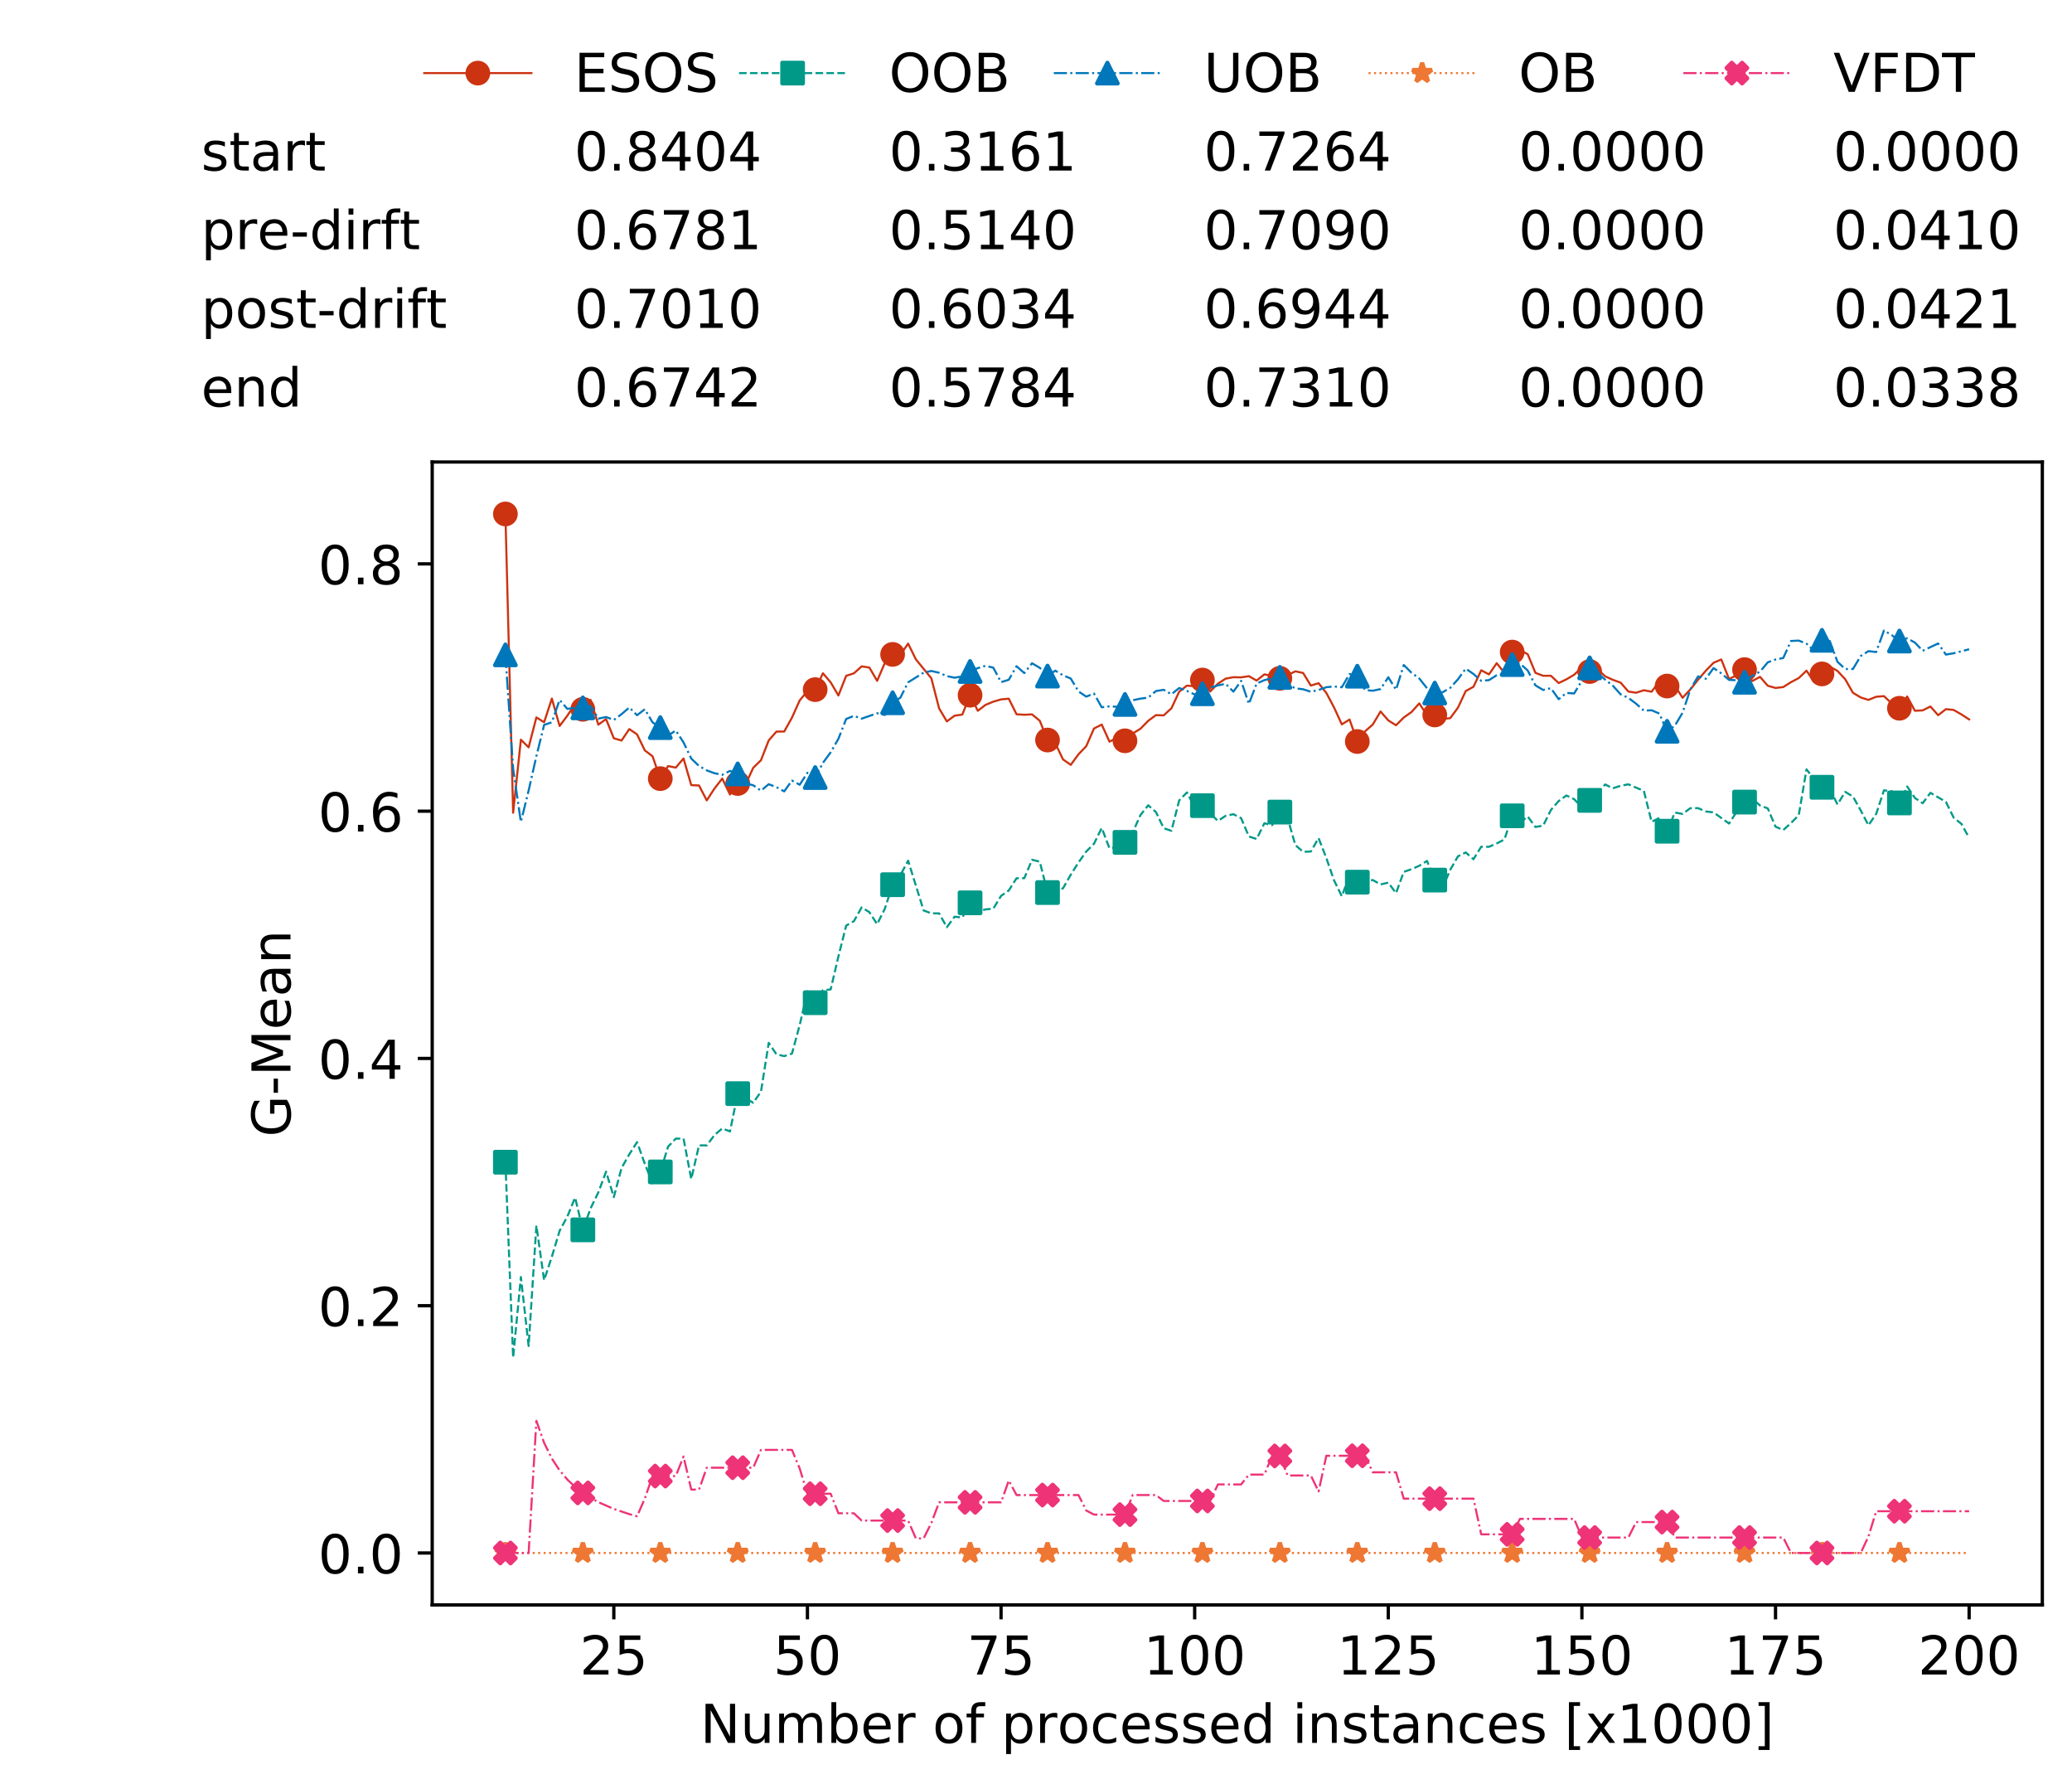 <?xml version="1.0" encoding="utf-8" standalone="no"?>
<!DOCTYPE svg PUBLIC "-//W3C//DTD SVG 1.1//EN"
  "http://www.w3.org/Graphics/SVG/1.1/DTD/svg11.dtd">
<!-- Created with matplotlib (https://matplotlib.org/) -->
<svg height="432.615pt" version="1.1" viewBox="0 0 502.65 432.615" width="502.65pt" xmlns="http://www.w3.org/2000/svg" xmlns:xlink="http://www.w3.org/1999/xlink">
 <defs>
  <style type="text/css">
*{stroke-linecap:butt;stroke-linejoin:round;white-space:pre;}
  </style>
 </defs>
 <g id="figure_1">
  <g id="patch_1">
   <path d="M 0 432.615 
L 502.65 432.615 
L 502.65 0 
L 0 0 
z
" style="fill:#ffffff;"/>
  </g>
  <g id="axes_1">
   <g id="patch_2">
    <path d="M 104.85 389.252 
L 495.45 389.252 
L 495.45 112.052 
L 104.85 112.052 
z
" style="fill:#ffffff;"/>
   </g>
   <g id="matplotlib.axis_1">
    <g id="xtick_1">
     <g id="line2d_1">
      <defs>
       <path d="M 0 0 
L 0 3.5 
" id="mfce971b5b7" style="stroke:#000000;stroke-width:0.8;"/>
      </defs>
      <g>
       <use style="stroke:#000000;stroke-width:0.8;" x="148.908" xlink:href="#mfce971b5b7" y="389.252"/>
      </g>
     </g>
     <g id="text_1">
      <!-- 25 -->
      <defs>
       <path d="M 19.188 8.297 
L 53.609 8.297 
L 53.609 0 
L 7.328 0 
L 7.328 8.297 
Q 12.938 14.109 22.625 23.891 
Q 32.328 33.688 34.812 36.531 
Q 39.547 41.844 41.422 45.531 
Q 43.312 49.219 43.312 52.781 
Q 43.312 58.594 39.234 62.25 
Q 35.156 65.922 28.609 65.922 
Q 23.969 65.922 18.812 64.312 
Q 13.672 62.703 7.812 59.422 
L 7.812 69.391 
Q 13.766 71.781 18.938 73 
Q 24.125 74.219 28.422 74.219 
Q 39.75 74.219 46.484 68.547 
Q 53.219 62.891 53.219 53.422 
Q 53.219 48.922 51.531 44.891 
Q 49.859 40.875 45.406 35.406 
Q 44.188 33.984 37.641 27.219 
Q 31.109 20.453 19.188 8.297 
z
" id="DejaVuSans-50"/>
       <path d="M 10.797 72.906 
L 49.516 72.906 
L 49.516 64.594 
L 19.828 64.594 
L 19.828 46.734 
Q 21.969 47.469 24.109 47.828 
Q 26.266 48.188 28.422 48.188 
Q 40.625 48.188 47.75 41.5 
Q 54.891 34.812 54.891 23.391 
Q 54.891 11.625 47.562 5.094 
Q 40.234 -1.422 26.906 -1.422 
Q 22.312 -1.422 17.547 -0.641 
Q 12.797 0.141 7.719 1.703 
L 7.719 11.625 
Q 12.109 9.234 16.797 8.062 
Q 21.484 6.891 26.703 6.891 
Q 35.156 6.891 40.078 11.328 
Q 45.016 15.766 45.016 23.391 
Q 45.016 31 40.078 35.438 
Q 35.156 39.891 26.703 39.891 
Q 22.75 39.891 18.812 39.016 
Q 14.891 38.141 10.797 36.281 
z
" id="DejaVuSans-53"/>
      </defs>
      <g transform="translate(140.636 406.13)scale(0.13 -0.13)">
       <use xlink:href="#DejaVuSans-50"/>
       <use x="63.623" xlink:href="#DejaVuSans-53"/>
      </g>
     </g>
    </g>
    <g id="xtick_2">
     <g id="line2d_2">
      <g>
       <use style="stroke:#000000;stroke-width:0.8;" x="195.877" xlink:href="#mfce971b5b7" y="389.252"/>
      </g>
     </g>
     <g id="text_2">
      <!-- 50 -->
      <defs>
       <path d="M 31.781 66.406 
Q 24.172 66.406 20.328 58.906 
Q 16.5 51.422 16.5 36.375 
Q 16.5 21.391 20.328 13.891 
Q 24.172 6.391 31.781 6.391 
Q 39.453 6.391 43.281 13.891 
Q 47.125 21.391 47.125 36.375 
Q 47.125 51.422 43.281 58.906 
Q 39.453 66.406 31.781 66.406 
z
M 31.781 74.219 
Q 44.047 74.219 50.516 64.516 
Q 56.984 54.828 56.984 36.375 
Q 56.984 17.969 50.516 8.266 
Q 44.047 -1.422 31.781 -1.422 
Q 19.531 -1.422 13.062 8.266 
Q 6.594 17.969 6.594 36.375 
Q 6.594 54.828 13.062 64.516 
Q 19.531 74.219 31.781 74.219 
z
" id="DejaVuSans-48"/>
      </defs>
      <g transform="translate(187.606 406.13)scale(0.13 -0.13)">
       <use xlink:href="#DejaVuSans-53"/>
       <use x="63.623" xlink:href="#DejaVuSans-48"/>
      </g>
     </g>
    </g>
    <g id="xtick_3">
     <g id="line2d_3">
      <g>
       <use style="stroke:#000000;stroke-width:0.8;" x="242.847" xlink:href="#mfce971b5b7" y="389.252"/>
      </g>
     </g>
     <g id="text_3">
      <!-- 75 -->
      <defs>
       <path d="M 8.203 72.906 
L 55.078 72.906 
L 55.078 68.703 
L 28.609 0 
L 18.312 0 
L 43.219 64.594 
L 8.203 64.594 
z
" id="DejaVuSans-55"/>
      </defs>
      <g transform="translate(234.576 406.13)scale(0.13 -0.13)">
       <use xlink:href="#DejaVuSans-55"/>
       <use x="63.623" xlink:href="#DejaVuSans-53"/>
      </g>
     </g>
    </g>
    <g id="xtick_4">
     <g id="line2d_4">
      <g>
       <use style="stroke:#000000;stroke-width:0.8;" x="289.817" xlink:href="#mfce971b5b7" y="389.252"/>
      </g>
     </g>
     <g id="text_4">
      <!-- 100 -->
      <defs>
       <path d="M 12.406 8.297 
L 28.516 8.297 
L 28.516 63.922 
L 10.984 60.406 
L 10.984 69.391 
L 28.422 72.906 
L 38.281 72.906 
L 38.281 8.297 
L 54.391 8.297 
L 54.391 0 
L 12.406 0 
z
" id="DejaVuSans-49"/>
      </defs>
      <g transform="translate(277.41 406.13)scale(0.13 -0.13)">
       <use xlink:href="#DejaVuSans-49"/>
       <use x="63.623" xlink:href="#DejaVuSans-48"/>
       <use x="127.246" xlink:href="#DejaVuSans-48"/>
      </g>
     </g>
    </g>
    <g id="xtick_5">
     <g id="line2d_5">
      <g>
       <use style="stroke:#000000;stroke-width:0.8;" x="336.786" xlink:href="#mfce971b5b7" y="389.252"/>
      </g>
     </g>
     <g id="text_5">
      <!-- 125 -->
      <g transform="translate(324.379 406.13)scale(0.13 -0.13)">
       <use xlink:href="#DejaVuSans-49"/>
       <use x="63.623" xlink:href="#DejaVuSans-50"/>
       <use x="127.246" xlink:href="#DejaVuSans-53"/>
      </g>
     </g>
    </g>
    <g id="xtick_6">
     <g id="line2d_6">
      <g>
       <use style="stroke:#000000;stroke-width:0.8;" x="383.756" xlink:href="#mfce971b5b7" y="389.252"/>
      </g>
     </g>
     <g id="text_6">
      <!-- 150 -->
      <g transform="translate(371.349 406.13)scale(0.13 -0.13)">
       <use xlink:href="#DejaVuSans-49"/>
       <use x="63.623" xlink:href="#DejaVuSans-53"/>
       <use x="127.246" xlink:href="#DejaVuSans-48"/>
      </g>
     </g>
    </g>
    <g id="xtick_7">
     <g id="line2d_7">
      <g>
       <use style="stroke:#000000;stroke-width:0.8;" x="430.726" xlink:href="#mfce971b5b7" y="389.252"/>
      </g>
     </g>
     <g id="text_7">
      <!-- 175 -->
      <g transform="translate(418.319 406.13)scale(0.13 -0.13)">
       <use xlink:href="#DejaVuSans-49"/>
       <use x="63.623" xlink:href="#DejaVuSans-55"/>
       <use x="127.246" xlink:href="#DejaVuSans-53"/>
      </g>
     </g>
    </g>
    <g id="xtick_8">
     <g id="line2d_8">
      <g>
       <use style="stroke:#000000;stroke-width:0.8;" x="477.695" xlink:href="#mfce971b5b7" y="389.252"/>
      </g>
     </g>
     <g id="text_8">
      <!-- 200 -->
      <g transform="translate(465.289 406.13)scale(0.13 -0.13)">
       <use xlink:href="#DejaVuSans-50"/>
       <use x="63.623" xlink:href="#DejaVuSans-48"/>
       <use x="127.246" xlink:href="#DejaVuSans-48"/>
      </g>
     </g>
    </g>
    <g id="text_9">
     <!-- Number of processed instances [x1000] -->
     <defs>
      <path d="M 9.812 72.906 
L 23.094 72.906 
L 55.422 11.922 
L 55.422 72.906 
L 64.984 72.906 
L 64.984 0 
L 51.703 0 
L 19.391 60.984 
L 19.391 0 
L 9.812 0 
z
" id="DejaVuSans-78"/>
      <path d="M 8.5 21.578 
L 8.5 54.688 
L 17.484 54.688 
L 17.484 21.922 
Q 17.484 14.156 20.5 10.266 
Q 23.531 6.391 29.594 6.391 
Q 36.859 6.391 41.078 11.031 
Q 45.312 15.672 45.312 23.688 
L 45.312 54.688 
L 54.297 54.688 
L 54.297 0 
L 45.312 0 
L 45.312 8.406 
Q 42.047 3.422 37.719 1 
Q 33.406 -1.422 27.688 -1.422 
Q 18.266 -1.422 13.375 4.438 
Q 8.5 10.297 8.5 21.578 
z
M 31.109 56 
z
" id="DejaVuSans-117"/>
      <path d="M 52 44.188 
Q 55.375 50.25 60.062 53.125 
Q 64.75 56 71.094 56 
Q 79.641 56 84.281 50.016 
Q 88.922 44.047 88.922 33.016 
L 88.922 0 
L 79.891 0 
L 79.891 32.719 
Q 79.891 40.578 77.094 44.375 
Q 74.312 48.188 68.609 48.188 
Q 61.625 48.188 57.562 43.547 
Q 53.516 38.922 53.516 30.906 
L 53.516 0 
L 44.484 0 
L 44.484 32.719 
Q 44.484 40.625 41.703 44.406 
Q 38.922 48.188 33.109 48.188 
Q 26.219 48.188 22.156 43.531 
Q 18.109 38.875 18.109 30.906 
L 18.109 0 
L 9.078 0 
L 9.078 54.688 
L 18.109 54.688 
L 18.109 46.188 
Q 21.188 51.219 25.484 53.609 
Q 29.781 56 35.688 56 
Q 41.656 56 45.828 52.969 
Q 50 49.953 52 44.188 
z
" id="DejaVuSans-109"/>
      <path d="M 48.688 27.297 
Q 48.688 37.203 44.609 42.844 
Q 40.531 48.484 33.406 48.484 
Q 26.266 48.484 22.188 42.844 
Q 18.109 37.203 18.109 27.297 
Q 18.109 17.391 22.188 11.75 
Q 26.266 6.109 33.406 6.109 
Q 40.531 6.109 44.609 11.75 
Q 48.688 17.391 48.688 27.297 
z
M 18.109 46.391 
Q 20.953 51.266 25.266 53.625 
Q 29.594 56 35.594 56 
Q 45.562 56 51.781 48.094 
Q 58.016 40.188 58.016 27.297 
Q 58.016 14.406 51.781 6.484 
Q 45.562 -1.422 35.594 -1.422 
Q 29.594 -1.422 25.266 0.953 
Q 20.953 3.328 18.109 8.203 
L 18.109 0 
L 9.078 0 
L 9.078 75.984 
L 18.109 75.984 
z
" id="DejaVuSans-98"/>
      <path d="M 56.203 29.594 
L 56.203 25.203 
L 14.891 25.203 
Q 15.484 15.922 20.484 11.062 
Q 25.484 6.203 34.422 6.203 
Q 39.594 6.203 44.453 7.469 
Q 49.312 8.734 54.109 11.281 
L 54.109 2.781 
Q 49.266 0.734 44.188 -0.344 
Q 39.109 -1.422 33.891 -1.422 
Q 20.797 -1.422 13.156 6.188 
Q 5.516 13.812 5.516 26.812 
Q 5.516 40.234 12.766 48.109 
Q 20.016 56 32.328 56 
Q 43.359 56 49.781 48.891 
Q 56.203 41.797 56.203 29.594 
z
M 47.219 32.234 
Q 47.125 39.594 43.094 43.984 
Q 39.062 48.391 32.422 48.391 
Q 24.906 48.391 20.391 44.141 
Q 15.875 39.891 15.188 32.172 
z
" id="DejaVuSans-101"/>
      <path d="M 41.109 46.297 
Q 39.594 47.172 37.812 47.578 
Q 36.031 48 33.891 48 
Q 26.266 48 22.188 43.047 
Q 18.109 38.094 18.109 28.812 
L 18.109 0 
L 9.078 0 
L 9.078 54.688 
L 18.109 54.688 
L 18.109 46.188 
Q 20.953 51.172 25.484 53.578 
Q 30.031 56 36.531 56 
Q 37.453 56 38.578 55.875 
Q 39.703 55.766 41.062 55.516 
z
" id="DejaVuSans-114"/>
      <path id="DejaVuSans-32"/>
      <path d="M 30.609 48.391 
Q 23.391 48.391 19.188 42.75 
Q 14.984 37.109 14.984 27.297 
Q 14.984 17.484 19.156 11.844 
Q 23.344 6.203 30.609 6.203 
Q 37.797 6.203 41.984 11.859 
Q 46.188 17.531 46.188 27.297 
Q 46.188 37.016 41.984 42.703 
Q 37.797 48.391 30.609 48.391 
z
M 30.609 56 
Q 42.328 56 49.016 48.375 
Q 55.719 40.766 55.719 27.297 
Q 55.719 13.875 49.016 6.219 
Q 42.328 -1.422 30.609 -1.422 
Q 18.844 -1.422 12.172 6.219 
Q 5.516 13.875 5.516 27.297 
Q 5.516 40.766 12.172 48.375 
Q 18.844 56 30.609 56 
z
" id="DejaVuSans-111"/>
      <path d="M 37.109 75.984 
L 37.109 68.5 
L 28.516 68.5 
Q 23.688 68.5 21.797 66.547 
Q 19.922 64.594 19.922 59.516 
L 19.922 54.688 
L 34.719 54.688 
L 34.719 47.703 
L 19.922 47.703 
L 19.922 0 
L 10.891 0 
L 10.891 47.703 
L 2.297 47.703 
L 2.297 54.688 
L 10.891 54.688 
L 10.891 58.5 
Q 10.891 67.625 15.141 71.797 
Q 19.391 75.984 28.609 75.984 
z
" id="DejaVuSans-102"/>
      <path d="M 18.109 8.203 
L 18.109 -20.797 
L 9.078 -20.797 
L 9.078 54.688 
L 18.109 54.688 
L 18.109 46.391 
Q 20.953 51.266 25.266 53.625 
Q 29.594 56 35.594 56 
Q 45.562 56 51.781 48.094 
Q 58.016 40.188 58.016 27.297 
Q 58.016 14.406 51.781 6.484 
Q 45.562 -1.422 35.594 -1.422 
Q 29.594 -1.422 25.266 0.953 
Q 20.953 3.328 18.109 8.203 
z
M 48.688 27.297 
Q 48.688 37.203 44.609 42.844 
Q 40.531 48.484 33.406 48.484 
Q 26.266 48.484 22.188 42.844 
Q 18.109 37.203 18.109 27.297 
Q 18.109 17.391 22.188 11.75 
Q 26.266 6.109 33.406 6.109 
Q 40.531 6.109 44.609 11.75 
Q 48.688 17.391 48.688 27.297 
z
" id="DejaVuSans-112"/>
      <path d="M 48.781 52.594 
L 48.781 44.188 
Q 44.969 46.297 41.141 47.344 
Q 37.312 48.391 33.406 48.391 
Q 24.656 48.391 19.812 42.844 
Q 14.984 37.312 14.984 27.297 
Q 14.984 17.281 19.812 11.734 
Q 24.656 6.203 33.406 6.203 
Q 37.312 6.203 41.141 7.25 
Q 44.969 8.297 48.781 10.406 
L 48.781 2.094 
Q 45.016 0.344 40.984 -0.531 
Q 36.969 -1.422 32.422 -1.422 
Q 20.062 -1.422 12.781 6.344 
Q 5.516 14.109 5.516 27.297 
Q 5.516 40.672 12.859 48.328 
Q 20.219 56 33.016 56 
Q 37.156 56 41.109 55.141 
Q 45.062 54.297 48.781 52.594 
z
" id="DejaVuSans-99"/>
      <path d="M 44.281 53.078 
L 44.281 44.578 
Q 40.484 46.531 36.375 47.5 
Q 32.281 48.484 27.875 48.484 
Q 21.188 48.484 17.844 46.438 
Q 14.5 44.391 14.5 40.281 
Q 14.5 37.156 16.891 35.375 
Q 19.281 33.594 26.516 31.984 
L 29.594 31.297 
Q 39.156 29.25 43.188 25.516 
Q 47.219 21.781 47.219 15.094 
Q 47.219 7.469 41.188 3.016 
Q 35.156 -1.422 24.609 -1.422 
Q 20.219 -1.422 15.453 -0.562 
Q 10.688 0.297 5.422 2 
L 5.422 11.281 
Q 10.406 8.688 15.234 7.391 
Q 20.062 6.109 24.812 6.109 
Q 31.156 6.109 34.562 8.281 
Q 37.984 10.453 37.984 14.406 
Q 37.984 18.062 35.516 20.016 
Q 33.062 21.969 24.703 23.781 
L 21.578 24.516 
Q 13.234 26.266 9.516 29.906 
Q 5.812 33.547 5.812 39.891 
Q 5.812 47.609 11.281 51.797 
Q 16.75 56 26.812 56 
Q 31.781 56 36.172 55.266 
Q 40.578 54.547 44.281 53.078 
z
" id="DejaVuSans-115"/>
      <path d="M 45.406 46.391 
L 45.406 75.984 
L 54.391 75.984 
L 54.391 0 
L 45.406 0 
L 45.406 8.203 
Q 42.578 3.328 38.25 0.953 
Q 33.938 -1.422 27.875 -1.422 
Q 17.969 -1.422 11.734 6.484 
Q 5.516 14.406 5.516 27.297 
Q 5.516 40.188 11.734 48.094 
Q 17.969 56 27.875 56 
Q 33.938 56 38.25 53.625 
Q 42.578 51.266 45.406 46.391 
z
M 14.797 27.297 
Q 14.797 17.391 18.875 11.75 
Q 22.953 6.109 30.078 6.109 
Q 37.203 6.109 41.297 11.75 
Q 45.406 17.391 45.406 27.297 
Q 45.406 37.203 41.297 42.844 
Q 37.203 48.484 30.078 48.484 
Q 22.953 48.484 18.875 42.844 
Q 14.797 37.203 14.797 27.297 
z
" id="DejaVuSans-100"/>
      <path d="M 9.422 54.688 
L 18.406 54.688 
L 18.406 0 
L 9.422 0 
z
M 9.422 75.984 
L 18.406 75.984 
L 18.406 64.594 
L 9.422 64.594 
z
" id="DejaVuSans-105"/>
      <path d="M 54.891 33.016 
L 54.891 0 
L 45.906 0 
L 45.906 32.719 
Q 45.906 40.484 42.875 44.328 
Q 39.844 48.188 33.797 48.188 
Q 26.516 48.188 22.312 43.547 
Q 18.109 38.922 18.109 30.906 
L 18.109 0 
L 9.078 0 
L 9.078 54.688 
L 18.109 54.688 
L 18.109 46.188 
Q 21.344 51.125 25.703 53.562 
Q 30.078 56 35.797 56 
Q 45.219 56 50.047 50.172 
Q 54.891 44.344 54.891 33.016 
z
" id="DejaVuSans-110"/>
      <path d="M 18.312 70.219 
L 18.312 54.688 
L 36.812 54.688 
L 36.812 47.703 
L 18.312 47.703 
L 18.312 18.016 
Q 18.312 11.328 20.141 9.422 
Q 21.969 7.516 27.594 7.516 
L 36.812 7.516 
L 36.812 0 
L 27.594 0 
Q 17.188 0 13.234 3.875 
Q 9.281 7.766 9.281 18.016 
L 9.281 47.703 
L 2.688 47.703 
L 2.688 54.688 
L 9.281 54.688 
L 9.281 70.219 
z
" id="DejaVuSans-116"/>
      <path d="M 34.281 27.484 
Q 23.391 27.484 19.188 25 
Q 14.984 22.516 14.984 16.5 
Q 14.984 11.719 18.141 8.906 
Q 21.297 6.109 26.703 6.109 
Q 34.188 6.109 38.703 11.406 
Q 43.219 16.703 43.219 25.484 
L 43.219 27.484 
z
M 52.203 31.203 
L 52.203 0 
L 43.219 0 
L 43.219 8.297 
Q 40.141 3.328 35.547 0.953 
Q 30.953 -1.422 24.312 -1.422 
Q 15.922 -1.422 10.953 3.297 
Q 6 8.016 6 15.922 
Q 6 25.141 12.172 29.828 
Q 18.359 34.516 30.609 34.516 
L 43.219 34.516 
L 43.219 35.406 
Q 43.219 41.609 39.141 45 
Q 35.062 48.391 27.688 48.391 
Q 23 48.391 18.547 47.266 
Q 14.109 46.141 10.016 43.891 
L 10.016 52.203 
Q 14.938 54.109 19.578 55.047 
Q 24.219 56 28.609 56 
Q 40.484 56 46.344 49.844 
Q 52.203 43.703 52.203 31.203 
z
" id="DejaVuSans-97"/>
      <path d="M 8.594 75.984 
L 29.297 75.984 
L 29.297 69 
L 17.578 69 
L 17.578 -6.203 
L 29.297 -6.203 
L 29.297 -13.188 
L 8.594 -13.188 
z
" id="DejaVuSans-91"/>
      <path d="M 54.891 54.688 
L 35.109 28.078 
L 55.906 0 
L 45.312 0 
L 29.391 21.484 
L 13.484 0 
L 2.875 0 
L 24.125 28.609 
L 4.688 54.688 
L 15.281 54.688 
L 29.781 35.203 
L 44.281 54.688 
z
" id="DejaVuSans-120"/>
      <path d="M 30.422 75.984 
L 30.422 -13.188 
L 9.719 -13.188 
L 9.719 -6.203 
L 21.391 -6.203 
L 21.391 69 
L 9.719 69 
L 9.719 75.984 
z
" id="DejaVuSans-93"/>
     </defs>
     <g transform="translate(169.881 422.711)scale(0.13 -0.13)">
      <use xlink:href="#DejaVuSans-78"/>
      <use x="74.805" xlink:href="#DejaVuSans-117"/>
      <use x="138.184" xlink:href="#DejaVuSans-109"/>
      <use x="235.596" xlink:href="#DejaVuSans-98"/>
      <use x="299.072" xlink:href="#DejaVuSans-101"/>
      <use x="360.596" xlink:href="#DejaVuSans-114"/>
      <use x="401.709" xlink:href="#DejaVuSans-32"/>
      <use x="433.496" xlink:href="#DejaVuSans-111"/>
      <use x="494.678" xlink:href="#DejaVuSans-102"/>
      <use x="529.883" xlink:href="#DejaVuSans-32"/>
      <use x="561.67" xlink:href="#DejaVuSans-112"/>
      <use x="625.146" xlink:href="#DejaVuSans-114"/>
      <use x="666.229" xlink:href="#DejaVuSans-111"/>
      <use x="727.41" xlink:href="#DejaVuSans-99"/>
      <use x="782.391" xlink:href="#DejaVuSans-101"/>
      <use x="843.914" xlink:href="#DejaVuSans-115"/>
      <use x="896.014" xlink:href="#DejaVuSans-115"/>
      <use x="948.113" xlink:href="#DejaVuSans-101"/>
      <use x="1009.637" xlink:href="#DejaVuSans-100"/>
      <use x="1073.113" xlink:href="#DejaVuSans-32"/>
      <use x="1104.9" xlink:href="#DejaVuSans-105"/>
      <use x="1132.684" xlink:href="#DejaVuSans-110"/>
      <use x="1196.062" xlink:href="#DejaVuSans-115"/>
      <use x="1248.162" xlink:href="#DejaVuSans-116"/>
      <use x="1287.371" xlink:href="#DejaVuSans-97"/>
      <use x="1348.65" xlink:href="#DejaVuSans-110"/>
      <use x="1412.029" xlink:href="#DejaVuSans-99"/>
      <use x="1467.01" xlink:href="#DejaVuSans-101"/>
      <use x="1528.533" xlink:href="#DejaVuSans-115"/>
      <use x="1580.633" xlink:href="#DejaVuSans-32"/>
      <use x="1612.42" xlink:href="#DejaVuSans-91"/>
      <use x="1651.434" xlink:href="#DejaVuSans-120"/>
      <use x="1710.613" xlink:href="#DejaVuSans-49"/>
      <use x="1774.236" xlink:href="#DejaVuSans-48"/>
      <use x="1837.859" xlink:href="#DejaVuSans-48"/>
      <use x="1901.482" xlink:href="#DejaVuSans-48"/>
      <use x="1965.105" xlink:href="#DejaVuSans-93"/>
     </g>
    </g>
   </g>
   <g id="matplotlib.axis_2">
    <g id="ytick_1">
     <g id="line2d_9">
      <defs>
       <path d="M 0 0 
L -3.5 0 
" id="mb0fe22e61b" style="stroke:#000000;stroke-width:0.8;"/>
      </defs>
      <g>
       <use style="stroke:#000000;stroke-width:0.8;" x="104.85" xlink:href="#mb0fe22e61b" y="376.652"/>
      </g>
     </g>
     <g id="text_10">
      <!-- 0.0 -->
      <defs>
       <path d="M 10.688 12.406 
L 21 12.406 
L 21 0 
L 10.688 0 
z
" id="DejaVuSans-46"/>
      </defs>
      <g transform="translate(77.176 381.591)scale(0.13 -0.13)">
       <use xlink:href="#DejaVuSans-48"/>
       <use x="63.623" xlink:href="#DejaVuSans-46"/>
       <use x="95.41" xlink:href="#DejaVuSans-48"/>
      </g>
     </g>
    </g>
    <g id="ytick_2">
     <g id="line2d_10">
      <g>
       <use style="stroke:#000000;stroke-width:0.8;" x="104.85" xlink:href="#mb0fe22e61b" y="316.68"/>
      </g>
     </g>
     <g id="text_11">
      <!-- 0.2 -->
      <g transform="translate(77.176 321.619)scale(0.13 -0.13)">
       <use xlink:href="#DejaVuSans-48"/>
       <use x="63.623" xlink:href="#DejaVuSans-46"/>
       <use x="95.41" xlink:href="#DejaVuSans-50"/>
      </g>
     </g>
    </g>
    <g id="ytick_3">
     <g id="line2d_11">
      <g>
       <use style="stroke:#000000;stroke-width:0.8;" x="104.85" xlink:href="#mb0fe22e61b" y="256.708"/>
      </g>
     </g>
     <g id="text_12">
      <!-- 0.4 -->
      <defs>
       <path d="M 37.797 64.312 
L 12.891 25.391 
L 37.797 25.391 
z
M 35.203 72.906 
L 47.609 72.906 
L 47.609 25.391 
L 58.016 25.391 
L 58.016 17.188 
L 47.609 17.188 
L 47.609 0 
L 37.797 0 
L 37.797 17.188 
L 4.891 17.188 
L 4.891 26.703 
z
" id="DejaVuSans-52"/>
      </defs>
      <g transform="translate(77.176 261.647)scale(0.13 -0.13)">
       <use xlink:href="#DejaVuSans-48"/>
       <use x="63.623" xlink:href="#DejaVuSans-46"/>
       <use x="95.41" xlink:href="#DejaVuSans-52"/>
      </g>
     </g>
    </g>
    <g id="ytick_4">
     <g id="line2d_12">
      <g>
       <use style="stroke:#000000;stroke-width:0.8;" x="104.85" xlink:href="#mb0fe22e61b" y="196.736"/>
      </g>
     </g>
     <g id="text_13">
      <!-- 0.6 -->
      <defs>
       <path d="M 33.016 40.375 
Q 26.375 40.375 22.484 35.828 
Q 18.609 31.297 18.609 23.391 
Q 18.609 15.531 22.484 10.953 
Q 26.375 6.391 33.016 6.391 
Q 39.656 6.391 43.531 10.953 
Q 47.406 15.531 47.406 23.391 
Q 47.406 31.297 43.531 35.828 
Q 39.656 40.375 33.016 40.375 
z
M 52.594 71.297 
L 52.594 62.312 
Q 48.875 64.062 45.094 64.984 
Q 41.312 65.922 37.594 65.922 
Q 27.828 65.922 22.672 59.328 
Q 17.531 52.734 16.797 39.406 
Q 19.672 43.656 24.016 45.922 
Q 28.375 48.188 33.594 48.188 
Q 44.578 48.188 50.953 41.516 
Q 57.328 34.859 57.328 23.391 
Q 57.328 12.156 50.688 5.359 
Q 44.047 -1.422 33.016 -1.422 
Q 20.359 -1.422 13.672 8.266 
Q 6.984 17.969 6.984 36.375 
Q 6.984 53.656 15.188 63.938 
Q 23.391 74.219 37.203 74.219 
Q 40.922 74.219 44.703 73.484 
Q 48.484 72.75 52.594 71.297 
z
" id="DejaVuSans-54"/>
      </defs>
      <g transform="translate(77.176 201.675)scale(0.13 -0.13)">
       <use xlink:href="#DejaVuSans-48"/>
       <use x="63.623" xlink:href="#DejaVuSans-46"/>
       <use x="95.41" xlink:href="#DejaVuSans-54"/>
      </g>
     </g>
    </g>
    <g id="ytick_5">
     <g id="line2d_13">
      <g>
       <use style="stroke:#000000;stroke-width:0.8;" x="104.85" xlink:href="#mb0fe22e61b" y="136.764"/>
      </g>
     </g>
     <g id="text_14">
      <!-- 0.8 -->
      <defs>
       <path d="M 31.781 34.625 
Q 24.75 34.625 20.719 30.859 
Q 16.703 27.094 16.703 20.516 
Q 16.703 13.922 20.719 10.156 
Q 24.75 6.391 31.781 6.391 
Q 38.812 6.391 42.859 10.172 
Q 46.922 13.969 46.922 20.516 
Q 46.922 27.094 42.891 30.859 
Q 38.875 34.625 31.781 34.625 
z
M 21.922 38.812 
Q 15.578 40.375 12.031 44.719 
Q 8.5 49.078 8.5 55.328 
Q 8.5 64.062 14.719 69.141 
Q 20.953 74.219 31.781 74.219 
Q 42.672 74.219 48.875 69.141 
Q 55.078 64.062 55.078 55.328 
Q 55.078 49.078 51.531 44.719 
Q 48 40.375 41.703 38.812 
Q 48.828 37.156 52.797 32.312 
Q 56.781 27.484 56.781 20.516 
Q 56.781 9.906 50.312 4.234 
Q 43.844 -1.422 31.781 -1.422 
Q 19.734 -1.422 13.25 4.234 
Q 6.781 9.906 6.781 20.516 
Q 6.781 27.484 10.781 32.312 
Q 14.797 37.156 21.922 38.812 
z
M 18.312 54.391 
Q 18.312 48.734 21.844 45.562 
Q 25.391 42.391 31.781 42.391 
Q 38.141 42.391 41.719 45.562 
Q 45.312 48.734 45.312 54.391 
Q 45.312 60.062 41.719 63.234 
Q 38.141 66.406 31.781 66.406 
Q 25.391 66.406 21.844 63.234 
Q 18.312 60.062 18.312 54.391 
z
" id="DejaVuSans-56"/>
      </defs>
      <g transform="translate(77.176 141.703)scale(0.13 -0.13)">
       <use xlink:href="#DejaVuSans-48"/>
       <use x="63.623" xlink:href="#DejaVuSans-46"/>
       <use x="95.41" xlink:href="#DejaVuSans-56"/>
      </g>
     </g>
    </g>
    <g id="text_15">
     <!-- G-Mean -->
     <defs>
      <path d="M 59.516 10.406 
L 59.516 29.984 
L 43.406 29.984 
L 43.406 38.094 
L 69.281 38.094 
L 69.281 6.781 
Q 63.578 2.734 56.688 0.656 
Q 49.812 -1.422 42 -1.422 
Q 24.906 -1.422 15.25 8.562 
Q 5.609 18.562 5.609 36.375 
Q 5.609 54.25 15.25 64.234 
Q 24.906 74.219 42 74.219 
Q 49.125 74.219 55.547 72.453 
Q 61.969 70.703 67.391 67.281 
L 67.391 56.781 
Q 61.922 61.422 55.766 63.766 
Q 49.609 66.109 42.828 66.109 
Q 29.438 66.109 22.719 58.641 
Q 16.016 51.172 16.016 36.375 
Q 16.016 21.625 22.719 14.156 
Q 29.438 6.688 42.828 6.688 
Q 48.047 6.688 52.141 7.594 
Q 56.25 8.5 59.516 10.406 
z
" id="DejaVuSans-71"/>
      <path d="M 4.891 31.391 
L 31.203 31.391 
L 31.203 23.391 
L 4.891 23.391 
z
" id="DejaVuSans-45"/>
      <path d="M 9.812 72.906 
L 24.516 72.906 
L 43.109 23.297 
L 61.812 72.906 
L 76.516 72.906 
L 76.516 0 
L 66.891 0 
L 66.891 64.016 
L 48.094 14.016 
L 38.188 14.016 
L 19.391 64.016 
L 19.391 0 
L 9.812 0 
z
" id="DejaVuSans-77"/>
     </defs>
     <g transform="translate(70.472 275.744)rotate(-90)scale(0.13 -0.13)">
      <use xlink:href="#DejaVuSans-71"/>
      <use x="77.49" xlink:href="#DejaVuSans-45"/>
      <use x="113.574" xlink:href="#DejaVuSans-77"/>
      <use x="199.854" xlink:href="#DejaVuSans-101"/>
      <use x="261.377" xlink:href="#DejaVuSans-97"/>
      <use x="322.656" xlink:href="#DejaVuSans-110"/>
     </g>
    </g>
   </g>
   <g id="line2d_14"/>
   <g id="line2d_15"/>
   <g id="line2d_16"/>
   <g id="line2d_17"/>
   <g id="line2d_18"/>
   <g id="line2d_19">
    <path clip-path="url(#p449e74c4ab)" d="M 122.605 124.652 
L 124.483 197.124 
L 126.362 179.397 
L 128.241 181.257 
L 130.12 173.997 
L 131.998 175.165 
L 133.877 169.429 
L 135.756 176.079 
L 137.635 173.574 
L 139.514 170.725 
L 141.392 172.031 
L 143.271 169.747 
L 145.15 175.757 
L 147.029 174.404 
L 148.908 179.065 
L 150.786 179.594 
L 152.665 176.823 
L 154.544 178.111 
L 156.423 181.993 
L 158.302 183.42 
L 160.18 188.844 
L 162.059 185.799 
L 163.938 186.17 
L 165.817 183.963 
L 167.695 190.426 
L 169.574 190.501 
L 171.453 194.125 
L 173.332 191.235 
L 175.211 188.828 
L 177.089 192.697 
L 178.968 190.025 
L 180.847 190.297 
L 182.726 186.219 
L 184.605 184.382 
L 186.483 179.572 
L 188.362 177.431 
L 190.241 177.423 
L 192.12 174.055 
L 193.998 169.877 
L 195.877 167.626 
L 197.756 167.26 
L 199.635 163.291 
L 201.514 165.49 
L 203.392 168.68 
L 205.271 163.916 
L 207.15 163.306 
L 209.029 161.615 
L 210.908 161.906 
L 212.786 165.129 
L 214.665 160.753 
L 216.544 158.712 
L 218.423 158.827 
L 220.302 156.09 
L 222.18 159.912 
L 225.938 164.51 
L 227.817 171.805 
L 229.695 174.964 
L 231.574 173.581 
L 233.453 173.306 
L 235.332 168.609 
L 237.211 172.386 
L 239.089 170.953 
L 240.968 170.181 
L 242.847 169.626 
L 244.726 169.46 
L 246.605 173.238 
L 248.483 173.355 
L 250.362 173.261 
L 252.241 174.807 
L 254.12 179.483 
L 255.998 180.256 
L 257.877 184.187 
L 259.756 185.504 
L 261.635 182.937 
L 263.514 180.974 
L 265.392 176.686 
L 267.271 175.735 
L 269.15 179.873 
L 271.029 178.926 
L 272.908 179.672 
L 274.786 177.905 
L 276.665 176.746 
L 278.544 174.823 
L 280.423 173.444 
L 282.302 173.5 
L 284.18 171.782 
L 286.059 167.759 
L 287.938 166.283 
L 289.817 166.45 
L 291.695 164.932 
L 293.574 167.709 
L 295.453 165.813 
L 297.332 164.593 
L 299.211 164.245 
L 301.089 164.282 
L 302.968 163.995 
L 304.847 165.062 
L 306.726 163.556 
L 308.605 163.944 
L 310.483 164.515 
L 312.362 163.732 
L 314.241 162.821 
L 316.12 163.213 
L 317.998 166.275 
L 319.877 165.697 
L 321.756 168.055 
L 323.635 171.594 
L 325.514 175.683 
L 327.392 174.512 
L 329.271 179.844 
L 331.15 177.372 
L 333.029 175.711 
L 334.908 172.56 
L 336.786 174.718 
L 338.665 175.901 
L 340.544 174.016 
L 342.423 172.692 
L 344.302 170.602 
L 346.18 173.455 
L 348.059 173.4 
L 349.938 174.381 
L 351.817 174.171 
L 353.695 171.622 
L 355.574 167.606 
L 357.453 166.566 
L 359.332 162.567 
L 361.211 163.563 
L 363.089 160.844 
L 364.968 163.216 
L 366.847 158.149 
L 368.726 157.663 
L 370.605 158.663 
L 372.483 163.192 
L 374.362 163.901 
L 376.241 163.9 
L 378.12 165.66 
L 379.998 164.76 
L 381.877 163.649 
L 383.756 161.856 
L 385.635 162.872 
L 387.514 162.243 
L 389.392 164.028 
L 391.271 164.882 
L 393.15 165.564 
L 395.029 167.724 
L 396.908 168.01 
L 398.786 167.408 
L 400.665 167.763 
L 402.544 165.272 
L 404.423 166.388 
L 406.302 166.314 
L 408.18 169.227 
L 410.059 167.228 
L 411.938 164.852 
L 413.817 162.672 
L 415.695 160.745 
L 417.574 159.946 
L 419.453 164.697 
L 421.332 163.758 
L 423.211 162.407 
L 425.089 165.17 
L 426.968 164.161 
L 428.847 166.316 
L 430.726 166.852 
L 432.605 166.635 
L 434.483 165.443 
L 436.362 164.456 
L 438.241 162.661 
L 440.12 165.418 
L 441.998 163.444 
L 443.877 161.671 
L 445.756 162.718 
L 447.635 164.742 
L 449.514 168.025 
L 451.392 169.156 
L 453.271 169.748 
L 455.15 168.987 
L 457.029 168.833 
L 458.908 170.6 
L 460.786 171.78 
L 462.665 168.92 
L 464.544 172.389 
L 466.423 172.29 
L 468.302 171.352 
L 470.18 173.46 
L 472.059 171.99 
L 473.938 172.185 
L 475.817 173.266 
L 477.695 174.484 
L 477.695 174.484 
" style="fill:none;stroke:#cc3311;stroke-linecap:square;stroke-width:0.5;"/>
    <defs>
     <path d="M 0 2.5 
C 0.663 2.5 1.299 2.237 1.768 1.768 
C 2.237 1.299 2.5 0.663 2.5 0 
C 2.5 -0.663 2.237 -1.299 1.768 -1.768 
C 1.299 -2.237 0.663 -2.5 0 -2.5 
C -0.663 -2.5 -1.299 -2.237 -1.768 -1.768 
C -2.237 -1.299 -2.5 -0.663 -2.5 0 
C -2.5 0.663 -2.237 1.299 -1.768 1.768 
C -1.299 2.237 -0.663 2.5 0 2.5 
z
" id="m3ff1fb5b89" style="stroke:#cc3311;"/>
    </defs>
    <g clip-path="url(#p449e74c4ab)">
     <use style="fill:#cc3311;stroke:#cc3311;" x="122.605" xlink:href="#m3ff1fb5b89" y="124.652"/>
     <use style="fill:#cc3311;stroke:#cc3311;" x="141.392" xlink:href="#m3ff1fb5b89" y="172.031"/>
     <use style="fill:#cc3311;stroke:#cc3311;" x="160.18" xlink:href="#m3ff1fb5b89" y="188.844"/>
     <use style="fill:#cc3311;stroke:#cc3311;" x="178.968" xlink:href="#m3ff1fb5b89" y="190.025"/>
     <use style="fill:#cc3311;stroke:#cc3311;" x="197.756" xlink:href="#m3ff1fb5b89" y="167.26"/>
     <use style="fill:#cc3311;stroke:#cc3311;" x="216.544" xlink:href="#m3ff1fb5b89" y="158.712"/>
     <use style="fill:#cc3311;stroke:#cc3311;" x="235.332" xlink:href="#m3ff1fb5b89" y="168.609"/>
     <use style="fill:#cc3311;stroke:#cc3311;" x="254.12" xlink:href="#m3ff1fb5b89" y="179.483"/>
     <use style="fill:#cc3311;stroke:#cc3311;" x="272.908" xlink:href="#m3ff1fb5b89" y="179.672"/>
     <use style="fill:#cc3311;stroke:#cc3311;" x="291.695" xlink:href="#m3ff1fb5b89" y="164.932"/>
     <use style="fill:#cc3311;stroke:#cc3311;" x="310.483" xlink:href="#m3ff1fb5b89" y="164.515"/>
     <use style="fill:#cc3311;stroke:#cc3311;" x="329.271" xlink:href="#m3ff1fb5b89" y="179.844"/>
     <use style="fill:#cc3311;stroke:#cc3311;" x="348.059" xlink:href="#m3ff1fb5b89" y="173.4"/>
     <use style="fill:#cc3311;stroke:#cc3311;" x="366.847" xlink:href="#m3ff1fb5b89" y="158.149"/>
     <use style="fill:#cc3311;stroke:#cc3311;" x="385.635" xlink:href="#m3ff1fb5b89" y="162.872"/>
     <use style="fill:#cc3311;stroke:#cc3311;" x="404.423" xlink:href="#m3ff1fb5b89" y="166.388"/>
     <use style="fill:#cc3311;stroke:#cc3311;" x="423.211" xlink:href="#m3ff1fb5b89" y="162.407"/>
     <use style="fill:#cc3311;stroke:#cc3311;" x="441.998" xlink:href="#m3ff1fb5b89" y="163.444"/>
     <use style="fill:#cc3311;stroke:#cc3311;" x="460.786" xlink:href="#m3ff1fb5b89" y="171.78"/>
    </g>
   </g>
   <g id="line2d_20"/>
   <g id="line2d_21"/>
   <g id="line2d_22"/>
   <g id="line2d_23"/>
   <g id="line2d_24">
    <path clip-path="url(#p449e74c4ab)" d="M 122.605 281.876 
L 124.483 329.264 
L 126.362 309.721 
L 128.241 326.454 
L 130.12 297.252 
L 131.998 310.486 
L 133.877 304.793 
L 135.756 298.512 
L 137.635 295.053 
L 139.514 290.446 
L 141.392 298.283 
L 143.271 293.082 
L 145.15 289.195 
L 147.029 284.17 
L 148.908 290.336 
L 150.786 283.262 
L 152.665 279.958 
L 154.544 277.013 
L 156.423 282.257 
L 158.302 286.977 
L 160.18 284.231 
L 162.059 278.113 
L 163.938 276.152 
L 165.817 276.152 
L 167.695 285.962 
L 169.574 277.784 
L 171.453 277.802 
L 173.332 275.278 
L 175.211 273.688 
L 177.089 274.407 
L 178.968 265.245 
L 182.726 267.462 
L 184.605 264.761 
L 186.483 252.926 
L 188.362 255.713 
L 190.241 256.144 
L 192.12 255.54 
L 193.998 248.624 
L 195.877 240.429 
L 197.756 243.187 
L 199.635 240.174 
L 201.514 239.966 
L 203.392 231.972 
L 205.271 224.495 
L 207.15 223.418 
L 209.029 220.074 
L 210.908 221.234 
L 212.786 224.148 
L 214.665 220.364 
L 216.544 214.571 
L 218.423 212.256 
L 220.302 208.744 
L 224.059 220.814 
L 225.938 221.52 
L 227.817 221.52 
L 229.695 224.878 
L 231.574 222.335 
L 233.453 222.525 
L 235.332 218.969 
L 237.211 221.067 
L 239.089 220.56 
L 240.968 220.375 
L 242.847 217.283 
L 244.726 215.963 
L 246.605 213.005 
L 248.483 212.997 
L 250.362 208.524 
L 252.241 208.982 
L 254.12 216.479 
L 255.998 216.053 
L 257.877 215.445 
L 259.756 212.15 
L 261.635 209.182 
L 263.514 206.524 
L 265.392 204.642 
L 267.271 200.788 
L 269.15 205.746 
L 271.029 205.474 
L 272.908 204.303 
L 274.786 201.891 
L 276.665 197.676 
L 278.544 195.306 
L 280.423 196.957 
L 282.302 200.864 
L 284.18 201.503 
L 286.059 194.123 
L 287.938 192.198 
L 289.817 195.731 
L 291.695 195.396 
L 295.453 199.107 
L 297.332 197.863 
L 299.211 197.475 
L 301.089 198.44 
L 302.968 202.875 
L 304.847 203.487 
L 306.726 199.666 
L 308.605 200.134 
L 310.483 196.961 
L 312.362 198.412 
L 314.241 204.963 
L 316.12 206.588 
L 317.998 206.521 
L 319.877 203.264 
L 321.756 208.11 
L 323.635 213.523 
L 325.514 217.376 
L 327.392 212.259 
L 329.271 213.957 
L 333.029 213.439 
L 334.908 214.502 
L 336.786 214.072 
L 338.665 216.608 
L 340.544 211.457 
L 342.423 210.81 
L 344.302 209.982 
L 346.18 208.806 
L 348.059 213.451 
L 349.938 215.364 
L 351.817 210.949 
L 353.695 207.686 
L 355.574 206.743 
L 357.453 208.393 
L 359.332 205.362 
L 361.211 205.377 
L 363.089 204.572 
L 364.968 203.586 
L 366.847 197.865 
L 368.726 199.515 
L 370.605 198.032 
L 372.483 200.567 
L 374.362 200.235 
L 376.241 196.444 
L 378.12 194.282 
L 379.998 192.939 
L 381.877 193.83 
L 383.756 195.784 
L 387.514 192.387 
L 389.392 190.258 
L 391.271 191.191 
L 393.15 190.578 
L 395.029 190.227 
L 398.786 191.827 
L 400.665 199.315 
L 402.544 198.383 
L 404.423 201.597 
L 406.302 197.069 
L 408.18 197.4 
L 410.059 196.009 
L 411.938 196.004 
L 413.817 196.808 
L 415.695 197.029 
L 419.453 199.738 
L 421.332 196.83 
L 423.211 194.536 
L 425.089 193.734 
L 426.968 195.35 
L 428.847 196.06 
L 430.726 200.495 
L 432.605 201.318 
L 434.483 199.614 
L 436.362 197.705 
L 438.241 186.592 
L 440.12 189.008 
L 441.998 190.943 
L 443.877 191.304 
L 445.756 195.103 
L 447.635 192.056 
L 449.514 193.193 
L 451.392 196.542 
L 453.271 200.161 
L 455.15 197.394 
L 457.029 191.685 
L 458.908 191.879 
L 460.786 194.738 
L 462.665 190.752 
L 464.544 193.539 
L 466.423 194.807 
L 468.302 192.29 
L 472.059 194.472 
L 473.938 198.304 
L 475.817 199.808 
L 477.695 203.221 
L 477.695 203.221 
" style="fill:none;stroke:#009988;stroke-dasharray:1.85,0.8;stroke-dashoffset:0;stroke-width:0.5;"/>
    <defs>
     <path d="M -2.5 2.5 
L 2.5 2.5 
L 2.5 -2.5 
L -2.5 -2.5 
z
" id="md2a6e49dac" style="stroke:#009988;stroke-linejoin:miter;"/>
    </defs>
    <g clip-path="url(#p449e74c4ab)">
     <use style="fill:#009988;stroke:#009988;stroke-linejoin:miter;" x="122.605" xlink:href="#md2a6e49dac" y="281.876"/>
     <use style="fill:#009988;stroke:#009988;stroke-linejoin:miter;" x="141.392" xlink:href="#md2a6e49dac" y="298.283"/>
     <use style="fill:#009988;stroke:#009988;stroke-linejoin:miter;" x="160.18" xlink:href="#md2a6e49dac" y="284.231"/>
     <use style="fill:#009988;stroke:#009988;stroke-linejoin:miter;" x="178.968" xlink:href="#md2a6e49dac" y="265.245"/>
     <use style="fill:#009988;stroke:#009988;stroke-linejoin:miter;" x="197.756" xlink:href="#md2a6e49dac" y="243.187"/>
     <use style="fill:#009988;stroke:#009988;stroke-linejoin:miter;" x="216.544" xlink:href="#md2a6e49dac" y="214.571"/>
     <use style="fill:#009988;stroke:#009988;stroke-linejoin:miter;" x="235.332" xlink:href="#md2a6e49dac" y="218.969"/>
     <use style="fill:#009988;stroke:#009988;stroke-linejoin:miter;" x="254.12" xlink:href="#md2a6e49dac" y="216.479"/>
     <use style="fill:#009988;stroke:#009988;stroke-linejoin:miter;" x="272.908" xlink:href="#md2a6e49dac" y="204.303"/>
     <use style="fill:#009988;stroke:#009988;stroke-linejoin:miter;" x="291.695" xlink:href="#md2a6e49dac" y="195.396"/>
     <use style="fill:#009988;stroke:#009988;stroke-linejoin:miter;" x="310.483" xlink:href="#md2a6e49dac" y="196.961"/>
     <use style="fill:#009988;stroke:#009988;stroke-linejoin:miter;" x="329.271" xlink:href="#md2a6e49dac" y="213.957"/>
     <use style="fill:#009988;stroke:#009988;stroke-linejoin:miter;" x="348.059" xlink:href="#md2a6e49dac" y="213.451"/>
     <use style="fill:#009988;stroke:#009988;stroke-linejoin:miter;" x="366.847" xlink:href="#md2a6e49dac" y="197.865"/>
     <use style="fill:#009988;stroke:#009988;stroke-linejoin:miter;" x="385.635" xlink:href="#md2a6e49dac" y="194.112"/>
     <use style="fill:#009988;stroke:#009988;stroke-linejoin:miter;" x="404.423" xlink:href="#md2a6e49dac" y="201.597"/>
     <use style="fill:#009988;stroke:#009988;stroke-linejoin:miter;" x="423.211" xlink:href="#md2a6e49dac" y="194.536"/>
     <use style="fill:#009988;stroke:#009988;stroke-linejoin:miter;" x="441.998" xlink:href="#md2a6e49dac" y="190.943"/>
     <use style="fill:#009988;stroke:#009988;stroke-linejoin:miter;" x="460.786" xlink:href="#md2a6e49dac" y="194.738"/>
    </g>
   </g>
   <g id="line2d_25"/>
   <g id="line2d_26"/>
   <g id="line2d_27"/>
   <g id="line2d_28"/>
   <g id="line2d_29">
    <path clip-path="url(#p449e74c4ab)" d="M 122.605 158.83 
L 124.483 186.458 
L 126.362 199.349 
L 128.241 191.733 
L 130.12 183.416 
L 131.998 175.812 
L 133.877 175.175 
L 135.756 169.747 
L 137.635 171.934 
L 139.514 171.659 
L 141.392 171.681 
L 143.271 171.247 
L 145.15 174.287 
L 147.029 173.898 
L 148.908 174.614 
L 150.786 173.209 
L 152.665 171.586 
L 154.544 173.466 
L 156.423 172.017 
L 158.302 175.201 
L 160.18 176.468 
L 162.059 178.427 
L 163.938 177.16 
L 165.817 180.062 
L 167.695 183.978 
L 169.574 185.773 
L 171.453 186.843 
L 173.332 187.534 
L 175.211 187.915 
L 177.089 186.972 
L 178.968 187.696 
L 180.847 189.952 
L 182.726 190.46 
L 184.605 191.757 
L 186.483 190.199 
L 188.362 190.919 
L 190.241 191.936 
L 192.12 189.313 
L 193.998 190.327 
L 195.877 187.432 
L 197.756 188.586 
L 199.635 185.021 
L 201.514 182.468 
L 203.392 179.18 
L 205.271 174.375 
L 207.15 173.625 
L 209.029 174.302 
L 212.786 172.991 
L 214.665 173.408 
L 216.544 170.442 
L 218.423 169.206 
L 220.302 165.493 
L 224.059 163.139 
L 225.938 162.728 
L 227.817 163.167 
L 229.695 163.978 
L 231.574 164.367 
L 233.453 164.042 
L 235.332 162.859 
L 237.211 162.036 
L 239.089 161.481 
L 240.968 161.935 
L 242.847 165.454 
L 244.726 164.861 
L 246.605 161.583 
L 248.483 163.237 
L 250.362 160.865 
L 252.241 161.964 
L 254.12 163.973 
L 255.998 162.656 
L 257.877 163.786 
L 259.756 164.566 
L 261.635 167.694 
L 263.514 168.956 
L 265.392 168.204 
L 267.271 171.54 
L 269.15 171.315 
L 271.029 171.42 
L 272.908 170.848 
L 274.786 169.834 
L 276.665 169.44 
L 278.544 169.193 
L 280.423 167.6 
L 282.302 167.298 
L 284.18 168.382 
L 286.059 166.868 
L 287.938 167.576 
L 289.817 168.427 
L 291.695 168.263 
L 293.574 166.791 
L 295.453 166.23 
L 297.332 165.851 
L 299.211 167.745 
L 301.089 165.138 
L 302.968 170.728 
L 304.847 165.786 
L 306.726 164.959 
L 308.605 164.527 
L 310.483 164.283 
L 312.362 165.936 
L 314.241 166.948 
L 316.12 167.171 
L 317.998 167.771 
L 319.877 167.347 
L 321.756 166.673 
L 323.635 166.487 
L 325.514 166.685 
L 327.392 163.463 
L 329.271 164.001 
L 331.15 167.366 
L 333.029 167.528 
L 334.908 167.12 
L 336.786 164.259 
L 338.665 167.272 
L 340.544 161.285 
L 342.423 163.169 
L 344.302 164.548 
L 346.18 166.916 
L 348.059 168.093 
L 349.938 167.907 
L 351.817 166.827 
L 353.695 164.741 
L 355.574 162.167 
L 357.453 163.461 
L 359.332 165.121 
L 361.211 164.952 
L 363.089 163.766 
L 364.968 163.379 
L 366.847 161.19 
L 368.726 160.908 
L 370.605 162.621 
L 372.483 166.224 
L 374.362 167.337 
L 376.241 166.909 
L 378.12 169.573 
L 379.998 168.054 
L 381.877 168.185 
L 385.635 161.988 
L 387.514 163.127 
L 389.392 164.841 
L 391.271 166.314 
L 393.15 168.4 
L 395.029 169.25 
L 396.908 170.672 
L 398.786 172.36 
L 400.665 172.26 
L 402.544 173.064 
L 404.423 177.36 
L 406.302 176.016 
L 408.18 172.861 
L 410.059 167.22 
L 411.938 164.038 
L 413.817 164.621 
L 415.695 162.031 
L 417.574 163.314 
L 419.453 164.905 
L 421.332 164.98 
L 423.211 165.472 
L 425.089 163.907 
L 426.968 162.888 
L 428.847 160.639 
L 430.726 159.951 
L 432.605 159.588 
L 434.483 155.46 
L 436.362 155.365 
L 438.241 156.109 
L 440.12 157.891 
L 441.998 155.303 
L 443.877 155.455 
L 445.756 160.509 
L 447.635 162.256 
L 449.514 162.257 
L 451.392 159.111 
L 453.271 157.92 
L 455.15 158.149 
L 457.029 152.92 
L 458.908 154.017 
L 460.786 155.473 
L 462.665 154.807 
L 464.544 155.85 
L 466.423 157.837 
L 470.18 156.065 
L 472.059 158.759 
L 473.938 158.438 
L 477.695 157.468 
L 477.695 157.468 
" style="fill:none;stroke:#0077bb;stroke-dasharray:3.2,0.8,0.5,0.8;stroke-dashoffset:0;stroke-width:0.5;"/>
    <defs>
     <path d="M 0 -2.5 
L -2.5 2.5 
L 2.5 2.5 
z
" id="m78ba0465b3" style="stroke:#0077bb;stroke-linejoin:miter;"/>
    </defs>
    <g clip-path="url(#p449e74c4ab)">
     <use style="fill:#0077bb;stroke:#0077bb;stroke-linejoin:miter;" x="122.605" xlink:href="#m78ba0465b3" y="158.83"/>
     <use style="fill:#0077bb;stroke:#0077bb;stroke-linejoin:miter;" x="141.392" xlink:href="#m78ba0465b3" y="171.681"/>
     <use style="fill:#0077bb;stroke:#0077bb;stroke-linejoin:miter;" x="160.18" xlink:href="#m78ba0465b3" y="176.468"/>
     <use style="fill:#0077bb;stroke:#0077bb;stroke-linejoin:miter;" x="178.968" xlink:href="#m78ba0465b3" y="187.696"/>
     <use style="fill:#0077bb;stroke:#0077bb;stroke-linejoin:miter;" x="197.756" xlink:href="#m78ba0465b3" y="188.586"/>
     <use style="fill:#0077bb;stroke:#0077bb;stroke-linejoin:miter;" x="216.544" xlink:href="#m78ba0465b3" y="170.442"/>
     <use style="fill:#0077bb;stroke:#0077bb;stroke-linejoin:miter;" x="235.332" xlink:href="#m78ba0465b3" y="162.859"/>
     <use style="fill:#0077bb;stroke:#0077bb;stroke-linejoin:miter;" x="254.12" xlink:href="#m78ba0465b3" y="163.973"/>
     <use style="fill:#0077bb;stroke:#0077bb;stroke-linejoin:miter;" x="272.908" xlink:href="#m78ba0465b3" y="170.848"/>
     <use style="fill:#0077bb;stroke:#0077bb;stroke-linejoin:miter;" x="291.695" xlink:href="#m78ba0465b3" y="168.263"/>
     <use style="fill:#0077bb;stroke:#0077bb;stroke-linejoin:miter;" x="310.483" xlink:href="#m78ba0465b3" y="164.283"/>
     <use style="fill:#0077bb;stroke:#0077bb;stroke-linejoin:miter;" x="329.271" xlink:href="#m78ba0465b3" y="164.001"/>
     <use style="fill:#0077bb;stroke:#0077bb;stroke-linejoin:miter;" x="348.059" xlink:href="#m78ba0465b3" y="168.093"/>
     <use style="fill:#0077bb;stroke:#0077bb;stroke-linejoin:miter;" x="366.847" xlink:href="#m78ba0465b3" y="161.19"/>
     <use style="fill:#0077bb;stroke:#0077bb;stroke-linejoin:miter;" x="385.635" xlink:href="#m78ba0465b3" y="161.988"/>
     <use style="fill:#0077bb;stroke:#0077bb;stroke-linejoin:miter;" x="404.423" xlink:href="#m78ba0465b3" y="177.36"/>
     <use style="fill:#0077bb;stroke:#0077bb;stroke-linejoin:miter;" x="423.211" xlink:href="#m78ba0465b3" y="165.472"/>
     <use style="fill:#0077bb;stroke:#0077bb;stroke-linejoin:miter;" x="441.998" xlink:href="#m78ba0465b3" y="155.303"/>
     <use style="fill:#0077bb;stroke:#0077bb;stroke-linejoin:miter;" x="460.786" xlink:href="#m78ba0465b3" y="155.473"/>
    </g>
   </g>
   <g id="line2d_30"/>
   <g id="line2d_31"/>
   <g id="line2d_32"/>
   <g id="line2d_33"/>
   <g id="line2d_34">
    <path clip-path="url(#p449e74c4ab)" d="M 122.605 376.652 
L 477.695 376.652 
L 477.695 376.652 
" style="fill:none;stroke:#ee7733;stroke-dasharray:0.5,0.825;stroke-dashoffset:0;stroke-width:0.5;"/>
    <defs>
     <path d="M 0 -2.5 
L -0.561 -0.773 
L -2.378 -0.773 
L -0.908 0.295 
L -1.469 2.023 
L -0 0.955 
L 1.469 2.023 
L 0.908 0.295 
L 2.378 -0.773 
L 0.561 -0.773 
z
" id="mef45fe9fcc" style="stroke:#ee7733;stroke-linejoin:bevel;"/>
    </defs>
    <g clip-path="url(#p449e74c4ab)">
     <use style="fill:#ee7733;stroke:#ee7733;stroke-linejoin:bevel;" x="122.605" xlink:href="#mef45fe9fcc" y="376.652"/>
     <use style="fill:#ee7733;stroke:#ee7733;stroke-linejoin:bevel;" x="141.392" xlink:href="#mef45fe9fcc" y="376.652"/>
     <use style="fill:#ee7733;stroke:#ee7733;stroke-linejoin:bevel;" x="160.18" xlink:href="#mef45fe9fcc" y="376.652"/>
     <use style="fill:#ee7733;stroke:#ee7733;stroke-linejoin:bevel;" x="178.968" xlink:href="#mef45fe9fcc" y="376.652"/>
     <use style="fill:#ee7733;stroke:#ee7733;stroke-linejoin:bevel;" x="197.756" xlink:href="#mef45fe9fcc" y="376.652"/>
     <use style="fill:#ee7733;stroke:#ee7733;stroke-linejoin:bevel;" x="216.544" xlink:href="#mef45fe9fcc" y="376.652"/>
     <use style="fill:#ee7733;stroke:#ee7733;stroke-linejoin:bevel;" x="235.332" xlink:href="#mef45fe9fcc" y="376.652"/>
     <use style="fill:#ee7733;stroke:#ee7733;stroke-linejoin:bevel;" x="254.12" xlink:href="#mef45fe9fcc" y="376.652"/>
     <use style="fill:#ee7733;stroke:#ee7733;stroke-linejoin:bevel;" x="272.908" xlink:href="#mef45fe9fcc" y="376.652"/>
     <use style="fill:#ee7733;stroke:#ee7733;stroke-linejoin:bevel;" x="291.695" xlink:href="#mef45fe9fcc" y="376.652"/>
     <use style="fill:#ee7733;stroke:#ee7733;stroke-linejoin:bevel;" x="310.483" xlink:href="#mef45fe9fcc" y="376.652"/>
     <use style="fill:#ee7733;stroke:#ee7733;stroke-linejoin:bevel;" x="329.271" xlink:href="#mef45fe9fcc" y="376.652"/>
     <use style="fill:#ee7733;stroke:#ee7733;stroke-linejoin:bevel;" x="348.059" xlink:href="#mef45fe9fcc" y="376.652"/>
     <use style="fill:#ee7733;stroke:#ee7733;stroke-linejoin:bevel;" x="366.847" xlink:href="#mef45fe9fcc" y="376.652"/>
     <use style="fill:#ee7733;stroke:#ee7733;stroke-linejoin:bevel;" x="385.635" xlink:href="#mef45fe9fcc" y="376.652"/>
     <use style="fill:#ee7733;stroke:#ee7733;stroke-linejoin:bevel;" x="404.423" xlink:href="#mef45fe9fcc" y="376.652"/>
     <use style="fill:#ee7733;stroke:#ee7733;stroke-linejoin:bevel;" x="423.211" xlink:href="#mef45fe9fcc" y="376.652"/>
     <use style="fill:#ee7733;stroke:#ee7733;stroke-linejoin:bevel;" x="441.998" xlink:href="#mef45fe9fcc" y="376.652"/>
     <use style="fill:#ee7733;stroke:#ee7733;stroke-linejoin:bevel;" x="460.786" xlink:href="#mef45fe9fcc" y="376.652"/>
    </g>
   </g>
   <g id="line2d_35"/>
   <g id="line2d_36"/>
   <g id="line2d_37"/>
   <g id="line2d_38"/>
   <g id="line2d_39">
    <path clip-path="url(#p449e74c4ab)" d="M 122.605 376.652 
L 128.241 376.652 
L 130.12 344.596 
L 131.998 349.938 
L 133.877 353.754 
L 135.756 356.617 
L 137.635 358.843 
L 139.514 360.624 
L 141.392 362.081 
L 143.271 363.295 
L 145.15 364.322 
L 148.908 365.966 
L 152.665 367.223 
L 154.544 367.747 
L 156.423 363.457 
L 158.302 357.996 
L 163.938 357.996 
L 165.817 353.255 
L 167.695 361.269 
L 169.574 361.269 
L 171.453 355.971 
L 182.726 355.971 
L 184.605 351.643 
L 192.12 351.643 
L 193.998 356.164 
L 195.877 362.284 
L 201.514 362.284 
L 203.392 367.026 
L 207.15 367.026 
L 209.029 368.79 
L 220.302 368.79 
L 222.18 373.118 
L 224.059 373.118 
L 225.938 369.37 
L 227.817 364.372 
L 242.847 364.372 
L 244.726 359.071 
L 246.605 362.605 
L 261.635 362.605 
L 263.514 366.353 
L 265.392 367.344 
L 272.908 367.344 
L 274.786 362.603 
L 280.423 362.603 
L 282.302 364.032 
L 293.574 364.032 
L 295.453 360.025 
L 301.089 360.025 
L 302.968 357.639 
L 306.726 357.639 
L 308.605 353.119 
L 310.483 353.119 
L 312.362 357.86 
L 317.998 357.86 
L 319.877 361.731 
L 321.756 353.075 
L 331.15 353.075 
L 333.029 357.082 
L 338.665 357.082 
L 340.544 363.475 
L 357.453 363.475 
L 359.332 372.131 
L 366.847 372.131 
L 368.726 368.383 
L 381.877 368.383 
L 383.756 372.904 
L 395.029 372.904 
L 396.908 369.157 
L 404.423 369.157 
L 406.302 372.905 
L 432.605 372.905 
L 434.483 376.652 
L 451.392 376.652 
L 453.271 372.645 
L 455.15 366.524 
L 477.695 366.524 
L 477.695 366.524 
" style="fill:none;stroke:#ee3377;stroke-dasharray:3.2,0.8,0.5,0.8;stroke-dashoffset:0;stroke-width:0.5;"/>
    <defs>
     <path d="M -1.25 2.5 
L 0 1.25 
L 1.25 2.5 
L 2.5 1.25 
L 1.25 0 
L 2.5 -1.25 
L 1.25 -2.5 
L 0 -1.25 
L -1.25 -2.5 
L -2.5 -1.25 
L -1.25 0 
L -2.5 1.25 
z
" id="m6195297fc4" style="stroke:#ee3377;stroke-linejoin:miter;"/>
    </defs>
    <g clip-path="url(#p449e74c4ab)">
     <use style="fill:#ee3377;stroke:#ee3377;stroke-linejoin:miter;" x="122.605" xlink:href="#m6195297fc4" y="376.652"/>
     <use style="fill:#ee3377;stroke:#ee3377;stroke-linejoin:miter;" x="141.392" xlink:href="#m6195297fc4" y="362.081"/>
     <use style="fill:#ee3377;stroke:#ee3377;stroke-linejoin:miter;" x="160.18" xlink:href="#m6195297fc4" y="357.996"/>
     <use style="fill:#ee3377;stroke:#ee3377;stroke-linejoin:miter;" x="178.968" xlink:href="#m6195297fc4" y="355.971"/>
     <use style="fill:#ee3377;stroke:#ee3377;stroke-linejoin:miter;" x="197.756" xlink:href="#m6195297fc4" y="362.284"/>
     <use style="fill:#ee3377;stroke:#ee3377;stroke-linejoin:miter;" x="216.544" xlink:href="#m6195297fc4" y="368.79"/>
     <use style="fill:#ee3377;stroke:#ee3377;stroke-linejoin:miter;" x="235.332" xlink:href="#m6195297fc4" y="364.372"/>
     <use style="fill:#ee3377;stroke:#ee3377;stroke-linejoin:miter;" x="254.12" xlink:href="#m6195297fc4" y="362.605"/>
     <use style="fill:#ee3377;stroke:#ee3377;stroke-linejoin:miter;" x="272.908" xlink:href="#m6195297fc4" y="367.344"/>
     <use style="fill:#ee3377;stroke:#ee3377;stroke-linejoin:miter;" x="291.695" xlink:href="#m6195297fc4" y="364.032"/>
     <use style="fill:#ee3377;stroke:#ee3377;stroke-linejoin:miter;" x="310.483" xlink:href="#m6195297fc4" y="353.119"/>
     <use style="fill:#ee3377;stroke:#ee3377;stroke-linejoin:miter;" x="329.271" xlink:href="#m6195297fc4" y="353.075"/>
     <use style="fill:#ee3377;stroke:#ee3377;stroke-linejoin:miter;" x="348.059" xlink:href="#m6195297fc4" y="363.475"/>
     <use style="fill:#ee3377;stroke:#ee3377;stroke-linejoin:miter;" x="366.847" xlink:href="#m6195297fc4" y="372.131"/>
     <use style="fill:#ee3377;stroke:#ee3377;stroke-linejoin:miter;" x="385.635" xlink:href="#m6195297fc4" y="372.904"/>
     <use style="fill:#ee3377;stroke:#ee3377;stroke-linejoin:miter;" x="404.423" xlink:href="#m6195297fc4" y="369.157"/>
     <use style="fill:#ee3377;stroke:#ee3377;stroke-linejoin:miter;" x="423.211" xlink:href="#m6195297fc4" y="372.905"/>
     <use style="fill:#ee3377;stroke:#ee3377;stroke-linejoin:miter;" x="441.998" xlink:href="#m6195297fc4" y="376.652"/>
     <use style="fill:#ee3377;stroke:#ee3377;stroke-linejoin:miter;" x="460.786" xlink:href="#m6195297fc4" y="366.524"/>
    </g>
   </g>
   <g id="line2d_40"/>
   <g id="line2d_41"/>
   <g id="line2d_42"/>
   <g id="line2d_43"/>
   <g id="patch_3">
    <path d="M 104.85 389.252 
L 104.85 112.052 
" style="fill:none;stroke:#000000;stroke-linecap:square;stroke-linejoin:miter;stroke-width:0.8;"/>
   </g>
   <g id="patch_4">
    <path d="M 495.45 389.252 
L 495.45 112.052 
" style="fill:none;stroke:#000000;stroke-linecap:square;stroke-linejoin:miter;stroke-width:0.8;"/>
   </g>
   <g id="patch_5">
    <path d="M 104.85 389.252 
L 495.45 389.252 
" style="fill:none;stroke:#000000;stroke-linecap:square;stroke-linejoin:miter;stroke-width:0.8;"/>
   </g>
   <g id="patch_6">
    <path d="M 104.85 112.052 
L 495.45 112.052 
" style="fill:none;stroke:#000000;stroke-linecap:square;stroke-linejoin:miter;stroke-width:0.8;"/>
   </g>
   <g id="legend_1">
    <g id="line2d_44"/>
    <g id="line2d_45"/>
    <g id="text_16">
     <!--   -->
     <g transform="translate(48.8 22.278)scale(0.13 -0.13)">
      <use xlink:href="#DejaVuSans-32"/>
     </g>
    </g>
    <g id="line2d_46"/>
    <g id="line2d_47"/>
    <g id="text_17">
     <!-- start -->
     <g transform="translate(48.8 41.36)scale(0.13 -0.13)">
      <use xlink:href="#DejaVuSans-115"/>
      <use x="52.1" xlink:href="#DejaVuSans-116"/>
      <use x="91.309" xlink:href="#DejaVuSans-97"/>
      <use x="152.588" xlink:href="#DejaVuSans-114"/>
      <use x="193.701" xlink:href="#DejaVuSans-116"/>
     </g>
    </g>
    <g id="line2d_48"/>
    <g id="line2d_49"/>
    <g id="text_18">
     <!-- pre-dirft -->
     <g transform="translate(48.8 60.441)scale(0.13 -0.13)">
      <use xlink:href="#DejaVuSans-112"/>
      <use x="63.477" xlink:href="#DejaVuSans-114"/>
      <use x="104.559" xlink:href="#DejaVuSans-101"/>
      <use x="166.082" xlink:href="#DejaVuSans-45"/>
      <use x="202.166" xlink:href="#DejaVuSans-100"/>
      <use x="265.643" xlink:href="#DejaVuSans-105"/>
      <use x="293.426" xlink:href="#DejaVuSans-114"/>
      <use x="334.539" xlink:href="#DejaVuSans-102"/>
      <use x="369.729" xlink:href="#DejaVuSans-116"/>
     </g>
    </g>
    <g id="line2d_50"/>
    <g id="line2d_51"/>
    <g id="text_19">
     <!-- post-drift -->
     <g transform="translate(48.8 79.523)scale(0.13 -0.13)">
      <use xlink:href="#DejaVuSans-112"/>
      <use x="63.477" xlink:href="#DejaVuSans-111"/>
      <use x="124.658" xlink:href="#DejaVuSans-115"/>
      <use x="176.758" xlink:href="#DejaVuSans-116"/>
      <use x="215.967" xlink:href="#DejaVuSans-45"/>
      <use x="252.051" xlink:href="#DejaVuSans-100"/>
      <use x="315.527" xlink:href="#DejaVuSans-114"/>
      <use x="356.641" xlink:href="#DejaVuSans-105"/>
      <use x="384.424" xlink:href="#DejaVuSans-102"/>
      <use x="419.613" xlink:href="#DejaVuSans-116"/>
     </g>
    </g>
    <g id="line2d_52"/>
    <g id="line2d_53"/>
    <g id="text_20">
     <!-- end -->
     <g transform="translate(48.8 98.604)scale(0.13 -0.13)">
      <use xlink:href="#DejaVuSans-101"/>
      <use x="61.523" xlink:href="#DejaVuSans-110"/>
      <use x="124.902" xlink:href="#DejaVuSans-100"/>
     </g>
    </g>
    <g id="line2d_54">
     <path d="M 102.919 17.728 
L 128.919 17.728 
" style="fill:none;stroke:#cc3311;stroke-linecap:square;stroke-width:0.5;"/>
    </g>
    <g id="line2d_55">
     <g>
      <use style="fill:#cc3311;stroke:#cc3311;" x="115.919" xlink:href="#m3ff1fb5b89" y="17.728"/>
     </g>
    </g>
    <g id="text_21">
     <!-- ESOS -->
     <defs>
      <path d="M 9.812 72.906 
L 55.906 72.906 
L 55.906 64.594 
L 19.672 64.594 
L 19.672 43.016 
L 54.391 43.016 
L 54.391 34.719 
L 19.672 34.719 
L 19.672 8.297 
L 56.781 8.297 
L 56.781 0 
L 9.812 0 
z
" id="DejaVuSans-69"/>
      <path d="M 53.516 70.516 
L 53.516 60.891 
Q 47.906 63.578 42.922 64.891 
Q 37.938 66.219 33.297 66.219 
Q 25.25 66.219 20.875 63.094 
Q 16.5 59.969 16.5 54.203 
Q 16.5 49.359 19.406 46.891 
Q 22.312 44.438 30.422 42.922 
L 36.375 41.703 
Q 47.406 39.594 52.656 34.297 
Q 57.906 29 57.906 20.125 
Q 57.906 9.516 50.797 4.047 
Q 43.703 -1.422 29.984 -1.422 
Q 24.812 -1.422 18.969 -0.25 
Q 13.141 0.922 6.891 3.219 
L 6.891 13.375 
Q 12.891 10.016 18.656 8.297 
Q 24.422 6.594 29.984 6.594 
Q 38.422 6.594 43.016 9.906 
Q 47.609 13.234 47.609 19.391 
Q 47.609 24.75 44.312 27.781 
Q 41.016 30.812 33.5 32.328 
L 27.484 33.5 
Q 16.453 35.688 11.516 40.375 
Q 6.594 45.062 6.594 53.422 
Q 6.594 63.094 13.406 68.656 
Q 20.219 74.219 32.172 74.219 
Q 37.312 74.219 42.625 73.281 
Q 47.953 72.359 53.516 70.516 
z
" id="DejaVuSans-83"/>
      <path d="M 39.406 66.219 
Q 28.656 66.219 22.328 58.203 
Q 16.016 50.203 16.016 36.375 
Q 16.016 22.609 22.328 14.594 
Q 28.656 6.594 39.406 6.594 
Q 50.141 6.594 56.422 14.594 
Q 62.703 22.609 62.703 36.375 
Q 62.703 50.203 56.422 58.203 
Q 50.141 66.219 39.406 66.219 
z
M 39.406 74.219 
Q 54.734 74.219 63.906 63.938 
Q 73.094 53.656 73.094 36.375 
Q 73.094 19.141 63.906 8.859 
Q 54.734 -1.422 39.406 -1.422 
Q 24.031 -1.422 14.812 8.828 
Q 5.609 19.094 5.609 36.375 
Q 5.609 53.656 14.812 63.938 
Q 24.031 74.219 39.406 74.219 
z
" id="DejaVuSans-79"/>
     </defs>
     <g transform="translate(139.319 22.278)scale(0.13 -0.13)">
      <use xlink:href="#DejaVuSans-69"/>
      <use x="63.184" xlink:href="#DejaVuSans-83"/>
      <use x="126.66" xlink:href="#DejaVuSans-79"/>
      <use x="205.371" xlink:href="#DejaVuSans-83"/>
     </g>
    </g>
    <g id="line2d_56"/>
    <g id="line2d_57"/>
    <g id="text_22">
     <!-- 0.8404 -->
     <g transform="translate(139.319 41.36)scale(0.13 -0.13)">
      <use xlink:href="#DejaVuSans-48"/>
      <use x="63.623" xlink:href="#DejaVuSans-46"/>
      <use x="95.41" xlink:href="#DejaVuSans-56"/>
      <use x="159.033" xlink:href="#DejaVuSans-52"/>
      <use x="222.656" xlink:href="#DejaVuSans-48"/>
      <use x="286.279" xlink:href="#DejaVuSans-52"/>
     </g>
    </g>
    <g id="line2d_58"/>
    <g id="line2d_59"/>
    <g id="text_23">
     <!-- 0.6781 -->
     <g transform="translate(139.319 60.441)scale(0.13 -0.13)">
      <use xlink:href="#DejaVuSans-48"/>
      <use x="63.623" xlink:href="#DejaVuSans-46"/>
      <use x="95.41" xlink:href="#DejaVuSans-54"/>
      <use x="159.033" xlink:href="#DejaVuSans-55"/>
      <use x="222.656" xlink:href="#DejaVuSans-56"/>
      <use x="286.279" xlink:href="#DejaVuSans-49"/>
     </g>
    </g>
    <g id="line2d_60"/>
    <g id="line2d_61"/>
    <g id="text_24">
     <!-- 0.7010 -->
     <g transform="translate(139.319 79.523)scale(0.13 -0.13)">
      <use xlink:href="#DejaVuSans-48"/>
      <use x="63.623" xlink:href="#DejaVuSans-46"/>
      <use x="95.41" xlink:href="#DejaVuSans-55"/>
      <use x="159.033" xlink:href="#DejaVuSans-48"/>
      <use x="222.656" xlink:href="#DejaVuSans-49"/>
      <use x="286.279" xlink:href="#DejaVuSans-48"/>
     </g>
    </g>
    <g id="line2d_62"/>
    <g id="line2d_63"/>
    <g id="text_25">
     <!-- 0.6742 -->
     <g transform="translate(139.319 98.604)scale(0.13 -0.13)">
      <use xlink:href="#DejaVuSans-48"/>
      <use x="63.623" xlink:href="#DejaVuSans-46"/>
      <use x="95.41" xlink:href="#DejaVuSans-54"/>
      <use x="159.033" xlink:href="#DejaVuSans-55"/>
      <use x="222.656" xlink:href="#DejaVuSans-52"/>
      <use x="286.279" xlink:href="#DejaVuSans-50"/>
     </g>
    </g>
    <g id="line2d_64">
     <path d="M 179.28 17.728 
L 205.28 17.728 
" style="fill:none;stroke:#009988;stroke-dasharray:1.85,0.8;stroke-dashoffset:0;stroke-width:0.5;"/>
    </g>
    <g id="line2d_65">
     <g>
      <use style="fill:#009988;stroke:#009988;stroke-linejoin:miter;" x="192.28" xlink:href="#md2a6e49dac" y="17.728"/>
     </g>
    </g>
    <g id="text_26">
     <!-- OOB -->
     <defs>
      <path d="M 19.672 34.812 
L 19.672 8.109 
L 35.5 8.109 
Q 43.453 8.109 47.281 11.406 
Q 51.125 14.703 51.125 21.484 
Q 51.125 28.328 47.281 31.562 
Q 43.453 34.812 35.5 34.812 
z
M 19.672 64.797 
L 19.672 42.828 
L 34.281 42.828 
Q 41.5 42.828 45.031 45.531 
Q 48.578 48.25 48.578 53.812 
Q 48.578 59.328 45.031 62.062 
Q 41.5 64.797 34.281 64.797 
z
M 9.812 72.906 
L 35.016 72.906 
Q 46.297 72.906 52.391 68.219 
Q 58.5 63.531 58.5 54.891 
Q 58.5 48.188 55.375 44.234 
Q 52.25 40.281 46.188 39.312 
Q 53.469 37.75 57.5 32.781 
Q 61.531 27.828 61.531 20.406 
Q 61.531 10.641 54.891 5.312 
Q 48.25 0 35.984 0 
L 9.812 0 
z
" id="DejaVuSans-66"/>
     </defs>
     <g transform="translate(215.68 22.278)scale(0.13 -0.13)">
      <use xlink:href="#DejaVuSans-79"/>
      <use x="78.711" xlink:href="#DejaVuSans-79"/>
      <use x="157.422" xlink:href="#DejaVuSans-66"/>
     </g>
    </g>
    <g id="line2d_66"/>
    <g id="line2d_67"/>
    <g id="text_27">
     <!-- 0.3161 -->
     <defs>
      <path d="M 40.578 39.312 
Q 47.656 37.797 51.625 33 
Q 55.609 28.219 55.609 21.188 
Q 55.609 10.406 48.188 4.484 
Q 40.766 -1.422 27.094 -1.422 
Q 22.516 -1.422 17.656 -0.516 
Q 12.797 0.391 7.625 2.203 
L 7.625 11.719 
Q 11.719 9.328 16.594 8.109 
Q 21.484 6.891 26.812 6.891 
Q 36.078 6.891 40.938 10.547 
Q 45.797 14.203 45.797 21.188 
Q 45.797 27.641 41.281 31.266 
Q 36.766 34.906 28.719 34.906 
L 20.219 34.906 
L 20.219 43.016 
L 29.109 43.016 
Q 36.375 43.016 40.234 45.922 
Q 44.094 48.828 44.094 54.297 
Q 44.094 59.906 40.109 62.906 
Q 36.141 65.922 28.719 65.922 
Q 24.656 65.922 20.016 65.031 
Q 15.375 64.156 9.812 62.312 
L 9.812 71.094 
Q 15.438 72.656 20.344 73.438 
Q 25.25 74.219 29.594 74.219 
Q 40.828 74.219 47.359 69.109 
Q 53.906 64.016 53.906 55.328 
Q 53.906 49.266 50.438 45.094 
Q 46.969 40.922 40.578 39.312 
z
" id="DejaVuSans-51"/>
     </defs>
     <g transform="translate(215.68 41.36)scale(0.13 -0.13)">
      <use xlink:href="#DejaVuSans-48"/>
      <use x="63.623" xlink:href="#DejaVuSans-46"/>
      <use x="95.41" xlink:href="#DejaVuSans-51"/>
      <use x="159.033" xlink:href="#DejaVuSans-49"/>
      <use x="222.656" xlink:href="#DejaVuSans-54"/>
      <use x="286.279" xlink:href="#DejaVuSans-49"/>
     </g>
    </g>
    <g id="line2d_68"/>
    <g id="line2d_69"/>
    <g id="text_28">
     <!-- 0.5140 -->
     <g transform="translate(215.68 60.441)scale(0.13 -0.13)">
      <use xlink:href="#DejaVuSans-48"/>
      <use x="63.623" xlink:href="#DejaVuSans-46"/>
      <use x="95.41" xlink:href="#DejaVuSans-53"/>
      <use x="159.033" xlink:href="#DejaVuSans-49"/>
      <use x="222.656" xlink:href="#DejaVuSans-52"/>
      <use x="286.279" xlink:href="#DejaVuSans-48"/>
     </g>
    </g>
    <g id="line2d_70"/>
    <g id="line2d_71"/>
    <g id="text_29">
     <!-- 0.6034 -->
     <g transform="translate(215.68 79.523)scale(0.13 -0.13)">
      <use xlink:href="#DejaVuSans-48"/>
      <use x="63.623" xlink:href="#DejaVuSans-46"/>
      <use x="95.41" xlink:href="#DejaVuSans-54"/>
      <use x="159.033" xlink:href="#DejaVuSans-48"/>
      <use x="222.656" xlink:href="#DejaVuSans-51"/>
      <use x="286.279" xlink:href="#DejaVuSans-52"/>
     </g>
    </g>
    <g id="line2d_72"/>
    <g id="line2d_73"/>
    <g id="text_30">
     <!-- 0.5784 -->
     <g transform="translate(215.68 98.604)scale(0.13 -0.13)">
      <use xlink:href="#DejaVuSans-48"/>
      <use x="63.623" xlink:href="#DejaVuSans-46"/>
      <use x="95.41" xlink:href="#DejaVuSans-53"/>
      <use x="159.033" xlink:href="#DejaVuSans-55"/>
      <use x="222.656" xlink:href="#DejaVuSans-56"/>
      <use x="286.279" xlink:href="#DejaVuSans-52"/>
     </g>
    </g>
    <g id="line2d_74">
     <path d="M 255.64 17.728 
L 281.64 17.728 
" style="fill:none;stroke:#0077bb;stroke-dasharray:3.2,0.8,0.5,0.8;stroke-dashoffset:0;stroke-width:0.5;"/>
    </g>
    <g id="line2d_75">
     <g>
      <use style="fill:#0077bb;stroke:#0077bb;stroke-linejoin:miter;" x="268.64" xlink:href="#m78ba0465b3" y="17.728"/>
     </g>
    </g>
    <g id="text_31">
     <!-- UOB -->
     <defs>
      <path d="M 8.688 72.906 
L 18.609 72.906 
L 18.609 28.609 
Q 18.609 16.891 22.844 11.734 
Q 27.094 6.594 36.625 6.594 
Q 46.094 6.594 50.344 11.734 
Q 54.594 16.891 54.594 28.609 
L 54.594 72.906 
L 64.5 72.906 
L 64.5 27.391 
Q 64.5 13.141 57.438 5.859 
Q 50.391 -1.422 36.625 -1.422 
Q 22.797 -1.422 15.734 5.859 
Q 8.688 13.141 8.688 27.391 
z
" id="DejaVuSans-85"/>
     </defs>
     <g transform="translate(292.04 22.278)scale(0.13 -0.13)">
      <use xlink:href="#DejaVuSans-85"/>
      <use x="73.193" xlink:href="#DejaVuSans-79"/>
      <use x="151.904" xlink:href="#DejaVuSans-66"/>
     </g>
    </g>
    <g id="line2d_76"/>
    <g id="line2d_77"/>
    <g id="text_32">
     <!-- 0.7264 -->
     <g transform="translate(292.04 41.36)scale(0.13 -0.13)">
      <use xlink:href="#DejaVuSans-48"/>
      <use x="63.623" xlink:href="#DejaVuSans-46"/>
      <use x="95.41" xlink:href="#DejaVuSans-55"/>
      <use x="159.033" xlink:href="#DejaVuSans-50"/>
      <use x="222.656" xlink:href="#DejaVuSans-54"/>
      <use x="286.279" xlink:href="#DejaVuSans-52"/>
     </g>
    </g>
    <g id="line2d_78"/>
    <g id="line2d_79"/>
    <g id="text_33">
     <!-- 0.7090 -->
     <defs>
      <path d="M 10.984 1.516 
L 10.984 10.5 
Q 14.703 8.734 18.5 7.812 
Q 22.312 6.891 25.984 6.891 
Q 35.75 6.891 40.891 13.453 
Q 46.047 20.016 46.781 33.406 
Q 43.953 29.203 39.594 26.953 
Q 35.25 24.703 29.984 24.703 
Q 19.047 24.703 12.672 31.312 
Q 6.297 37.938 6.297 49.422 
Q 6.297 60.641 12.938 67.422 
Q 19.578 74.219 30.609 74.219 
Q 43.266 74.219 49.922 64.516 
Q 56.594 54.828 56.594 36.375 
Q 56.594 19.141 48.406 8.859 
Q 40.234 -1.422 26.422 -1.422 
Q 22.703 -1.422 18.891 -0.688 
Q 15.094 0.047 10.984 1.516 
z
M 30.609 32.422 
Q 37.25 32.422 41.125 36.953 
Q 45.016 41.5 45.016 49.422 
Q 45.016 57.281 41.125 61.844 
Q 37.25 66.406 30.609 66.406 
Q 23.969 66.406 20.094 61.844 
Q 16.219 57.281 16.219 49.422 
Q 16.219 41.5 20.094 36.953 
Q 23.969 32.422 30.609 32.422 
z
" id="DejaVuSans-57"/>
     </defs>
     <g transform="translate(292.04 60.441)scale(0.13 -0.13)">
      <use xlink:href="#DejaVuSans-48"/>
      <use x="63.623" xlink:href="#DejaVuSans-46"/>
      <use x="95.41" xlink:href="#DejaVuSans-55"/>
      <use x="159.033" xlink:href="#DejaVuSans-48"/>
      <use x="222.656" xlink:href="#DejaVuSans-57"/>
      <use x="286.279" xlink:href="#DejaVuSans-48"/>
     </g>
    </g>
    <g id="line2d_80"/>
    <g id="line2d_81"/>
    <g id="text_34">
     <!-- 0.6944 -->
     <g transform="translate(292.04 79.523)scale(0.13 -0.13)">
      <use xlink:href="#DejaVuSans-48"/>
      <use x="63.623" xlink:href="#DejaVuSans-46"/>
      <use x="95.41" xlink:href="#DejaVuSans-54"/>
      <use x="159.033" xlink:href="#DejaVuSans-57"/>
      <use x="222.656" xlink:href="#DejaVuSans-52"/>
      <use x="286.279" xlink:href="#DejaVuSans-52"/>
     </g>
    </g>
    <g id="line2d_82"/>
    <g id="line2d_83"/>
    <g id="text_35">
     <!-- 0.7310 -->
     <g transform="translate(292.04 98.604)scale(0.13 -0.13)">
      <use xlink:href="#DejaVuSans-48"/>
      <use x="63.623" xlink:href="#DejaVuSans-46"/>
      <use x="95.41" xlink:href="#DejaVuSans-55"/>
      <use x="159.033" xlink:href="#DejaVuSans-51"/>
      <use x="222.656" xlink:href="#DejaVuSans-49"/>
      <use x="286.279" xlink:href="#DejaVuSans-48"/>
     </g>
    </g>
    <g id="line2d_84">
     <path d="M 332.001 17.728 
L 358.001 17.728 
" style="fill:none;stroke:#ee7733;stroke-dasharray:0.5,0.825;stroke-dashoffset:0;stroke-width:0.5;"/>
    </g>
    <g id="line2d_85">
     <g>
      <use style="fill:#ee7733;stroke:#ee7733;stroke-linejoin:bevel;" x="345.001" xlink:href="#mef45fe9fcc" y="17.728"/>
     </g>
    </g>
    <g id="text_36">
     <!-- OB -->
     <g transform="translate(368.401 22.278)scale(0.13 -0.13)">
      <use xlink:href="#DejaVuSans-79"/>
      <use x="78.711" xlink:href="#DejaVuSans-66"/>
     </g>
    </g>
    <g id="line2d_86"/>
    <g id="line2d_87"/>
    <g id="text_37">
     <!-- 0.0000 -->
     <g transform="translate(368.401 41.36)scale(0.13 -0.13)">
      <use xlink:href="#DejaVuSans-48"/>
      <use x="63.623" xlink:href="#DejaVuSans-46"/>
      <use x="95.41" xlink:href="#DejaVuSans-48"/>
      <use x="159.033" xlink:href="#DejaVuSans-48"/>
      <use x="222.656" xlink:href="#DejaVuSans-48"/>
      <use x="286.279" xlink:href="#DejaVuSans-48"/>
     </g>
    </g>
    <g id="line2d_88"/>
    <g id="line2d_89"/>
    <g id="text_38">
     <!-- 0.0000 -->
     <g transform="translate(368.401 60.441)scale(0.13 -0.13)">
      <use xlink:href="#DejaVuSans-48"/>
      <use x="63.623" xlink:href="#DejaVuSans-46"/>
      <use x="95.41" xlink:href="#DejaVuSans-48"/>
      <use x="159.033" xlink:href="#DejaVuSans-48"/>
      <use x="222.656" xlink:href="#DejaVuSans-48"/>
      <use x="286.279" xlink:href="#DejaVuSans-48"/>
     </g>
    </g>
    <g id="line2d_90"/>
    <g id="line2d_91"/>
    <g id="text_39">
     <!-- 0.0000 -->
     <g transform="translate(368.401 79.523)scale(0.13 -0.13)">
      <use xlink:href="#DejaVuSans-48"/>
      <use x="63.623" xlink:href="#DejaVuSans-46"/>
      <use x="95.41" xlink:href="#DejaVuSans-48"/>
      <use x="159.033" xlink:href="#DejaVuSans-48"/>
      <use x="222.656" xlink:href="#DejaVuSans-48"/>
      <use x="286.279" xlink:href="#DejaVuSans-48"/>
     </g>
    </g>
    <g id="line2d_92"/>
    <g id="line2d_93"/>
    <g id="text_40">
     <!-- 0.0000 -->
     <g transform="translate(368.401 98.604)scale(0.13 -0.13)">
      <use xlink:href="#DejaVuSans-48"/>
      <use x="63.623" xlink:href="#DejaVuSans-46"/>
      <use x="95.41" xlink:href="#DejaVuSans-48"/>
      <use x="159.033" xlink:href="#DejaVuSans-48"/>
      <use x="222.656" xlink:href="#DejaVuSans-48"/>
      <use x="286.279" xlink:href="#DejaVuSans-48"/>
     </g>
    </g>
    <g id="line2d_94">
     <path d="M 408.362 17.728 
L 434.362 17.728 
" style="fill:none;stroke:#ee3377;stroke-dasharray:3.2,0.8,0.5,0.8;stroke-dashoffset:0;stroke-width:0.5;"/>
    </g>
    <g id="line2d_95">
     <g>
      <use style="fill:#ee3377;stroke:#ee3377;stroke-linejoin:miter;" x="421.362" xlink:href="#m6195297fc4" y="17.728"/>
     </g>
    </g>
    <g id="text_41">
     <!-- VFDT -->
     <defs>
      <path d="M 28.609 0 
L 0.781 72.906 
L 11.078 72.906 
L 34.188 11.531 
L 57.328 72.906 
L 67.578 72.906 
L 39.797 0 
z
" id="DejaVuSans-86"/>
      <path d="M 9.812 72.906 
L 51.703 72.906 
L 51.703 64.594 
L 19.672 64.594 
L 19.672 43.109 
L 48.578 43.109 
L 48.578 34.812 
L 19.672 34.812 
L 19.672 0 
L 9.812 0 
z
" id="DejaVuSans-70"/>
      <path d="M 19.672 64.797 
L 19.672 8.109 
L 31.594 8.109 
Q 46.688 8.109 53.688 14.938 
Q 60.688 21.781 60.688 36.531 
Q 60.688 51.172 53.688 57.984 
Q 46.688 64.797 31.594 64.797 
z
M 9.812 72.906 
L 30.078 72.906 
Q 51.266 72.906 61.172 64.094 
Q 71.094 55.281 71.094 36.531 
Q 71.094 17.672 61.125 8.828 
Q 51.172 0 30.078 0 
L 9.812 0 
z
" id="DejaVuSans-68"/>
      <path d="M -0.297 72.906 
L 61.375 72.906 
L 61.375 64.594 
L 35.5 64.594 
L 35.5 0 
L 25.594 0 
L 25.594 64.594 
L -0.297 64.594 
z
" id="DejaVuSans-84"/>
     </defs>
     <g transform="translate(444.762 22.278)scale(0.13 -0.13)">
      <use xlink:href="#DejaVuSans-86"/>
      <use x="68.408" xlink:href="#DejaVuSans-70"/>
      <use x="125.928" xlink:href="#DejaVuSans-68"/>
      <use x="202.93" xlink:href="#DejaVuSans-84"/>
     </g>
    </g>
    <g id="line2d_96"/>
    <g id="line2d_97"/>
    <g id="text_42">
     <!-- 0.0000 -->
     <g transform="translate(444.762 41.36)scale(0.13 -0.13)">
      <use xlink:href="#DejaVuSans-48"/>
      <use x="63.623" xlink:href="#DejaVuSans-46"/>
      <use x="95.41" xlink:href="#DejaVuSans-48"/>
      <use x="159.033" xlink:href="#DejaVuSans-48"/>
      <use x="222.656" xlink:href="#DejaVuSans-48"/>
      <use x="286.279" xlink:href="#DejaVuSans-48"/>
     </g>
    </g>
    <g id="line2d_98"/>
    <g id="line2d_99"/>
    <g id="text_43">
     <!-- 0.0410 -->
     <g transform="translate(444.762 60.441)scale(0.13 -0.13)">
      <use xlink:href="#DejaVuSans-48"/>
      <use x="63.623" xlink:href="#DejaVuSans-46"/>
      <use x="95.41" xlink:href="#DejaVuSans-48"/>
      <use x="159.033" xlink:href="#DejaVuSans-52"/>
      <use x="222.656" xlink:href="#DejaVuSans-49"/>
      <use x="286.279" xlink:href="#DejaVuSans-48"/>
     </g>
    </g>
    <g id="line2d_100"/>
    <g id="line2d_101"/>
    <g id="text_44">
     <!-- 0.0421 -->
     <g transform="translate(444.762 79.523)scale(0.13 -0.13)">
      <use xlink:href="#DejaVuSans-48"/>
      <use x="63.623" xlink:href="#DejaVuSans-46"/>
      <use x="95.41" xlink:href="#DejaVuSans-48"/>
      <use x="159.033" xlink:href="#DejaVuSans-52"/>
      <use x="222.656" xlink:href="#DejaVuSans-50"/>
      <use x="286.279" xlink:href="#DejaVuSans-49"/>
     </g>
    </g>
    <g id="line2d_102"/>
    <g id="line2d_103"/>
    <g id="text_45">
     <!-- 0.0338 -->
     <g transform="translate(444.762 98.604)scale(0.13 -0.13)">
      <use xlink:href="#DejaVuSans-48"/>
      <use x="63.623" xlink:href="#DejaVuSans-46"/>
      <use x="95.41" xlink:href="#DejaVuSans-48"/>
      <use x="159.033" xlink:href="#DejaVuSans-51"/>
      <use x="222.656" xlink:href="#DejaVuSans-51"/>
      <use x="286.279" xlink:href="#DejaVuSans-56"/>
     </g>
    </g>
   </g>
  </g>
 </g>
 <defs>
  <clipPath id="p449e74c4ab">
   <rect height="277.2" width="390.6" x="104.85" y="112.052"/>
  </clipPath>
 </defs>
</svg>
